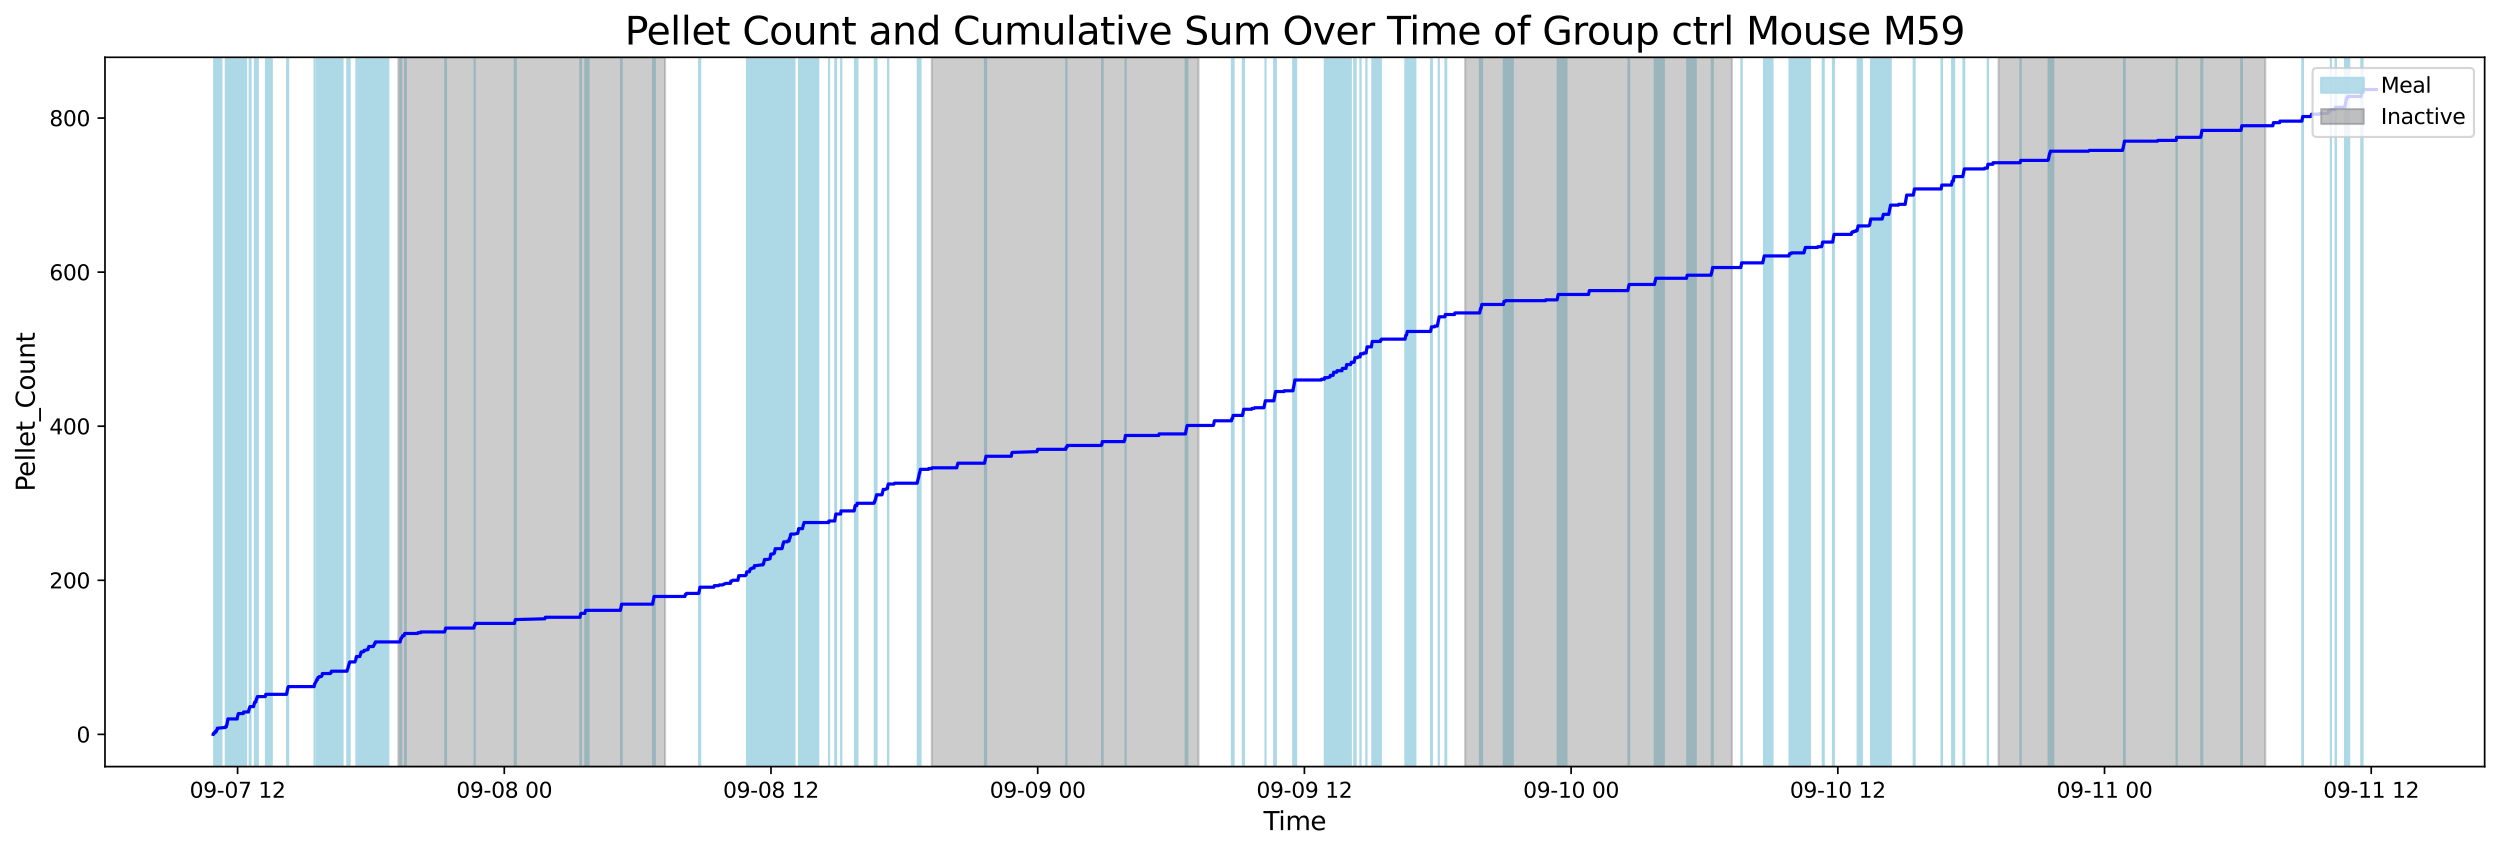 <?xml version="1.0" encoding="utf-8" standalone="no"?>
<!DOCTYPE svg PUBLIC "-//W3C//DTD SVG 1.1//EN"
  "http://www.w3.org/Graphics/SVG/1.1/DTD/svg11.dtd">
<svg xmlns:xlink="http://www.w3.org/1999/xlink" width="1172.435pt" height="399.009pt" viewBox="0 0 1172.435 399.009" xmlns="http://www.w3.org/2000/svg" version="1.1">
 <defs>
  <style type="text/css">*{stroke-linejoin: round; stroke-linecap: butt}</style>
 </defs>
 <g id="figure_1">
  <g id="patch_1">
   <path d="M 0 399.009 
L 1172.435 399.009 
L 1172.435 0 
L 0 0 
z
" style="fill: #ffffff"/>
  </g>
  <g id="axes_1">
   <g id="patch_2">
    <path d="M 49.235 359.517 
L 1165.235 359.517 
L 1165.235 26.877 
L 49.235 26.877 
z
" style="fill: #ffffff"/>
   </g>
   <g id="patch_3">
    <path d="M 103.826 359.517 
L 103.826 26.877 
L 100.456 26.877 
L 100.456 359.517 
z
" clip-path="url(#p69258da80d)" style="fill: #add8e6; stroke: #add8e6; stroke-linejoin: miter"/>
   </g>
   <g id="patch_4">
    <path d="M 102.296 359.517 
L 102.296 26.877 
L 101.177 26.877 
L 101.177 359.517 
z
" clip-path="url(#p69258da80d)" style="fill: #add8e6; stroke: #add8e6; stroke-linejoin: miter"/>
   </g>
   <g id="patch_5">
    <path d="M 101.765 359.517 
L 101.765 26.877 
L 101.764 26.877 
L 101.764 359.517 
z
" clip-path="url(#p69258da80d)" style="fill: #add8e6; stroke: #add8e6; stroke-linejoin: miter"/>
   </g>
   <g id="patch_6">
    <path d="M 101.957 359.517 
L 101.957 26.877 
L 102.08 26.877 
L 102.08 359.517 
z
" clip-path="url(#p69258da80d)" style="fill: #add8e6; stroke: #add8e6; stroke-linejoin: miter"/>
   </g>
   <g id="patch_7">
    <path d="M 115.419 359.517 
L 115.419 26.877 
L 105.891 26.877 
L 105.891 359.517 
z
" clip-path="url(#p69258da80d)" style="fill: #add8e6; stroke: #add8e6; stroke-linejoin: miter"/>
   </g>
   <g id="patch_8">
    <path d="M 106.576 359.517 
L 106.576 26.877 
L 107.048 26.877 
L 107.048 359.517 
z
" clip-path="url(#p69258da80d)" style="fill: #add8e6; stroke: #add8e6; stroke-linejoin: miter"/>
   </g>
   <g id="patch_9">
    <path d="M 117.104 359.517 
L 117.104 26.877 
L 117.499 26.877 
L 117.499 359.517 
z
" clip-path="url(#p69258da80d)" style="fill: #add8e6; stroke: #add8e6; stroke-linejoin: miter"/>
   </g>
   <g id="patch_10">
    <path d="M 119.553 359.517 
L 119.553 26.877 
L 119.589 26.877 
L 119.589 359.517 
z
" clip-path="url(#p69258da80d)" style="fill: #add8e6; stroke: #add8e6; stroke-linejoin: miter"/>
   </g>
   <g id="patch_11">
    <path d="M 120.637 359.517 
L 120.637 26.877 
L 120.673 26.877 
L 120.673 359.517 
z
" clip-path="url(#p69258da80d)" style="fill: #add8e6; stroke: #add8e6; stroke-linejoin: miter"/>
   </g>
   <g id="patch_12">
    <path d="M 120.853 359.517 
L 120.853 26.877 
L 120.671 26.877 
L 120.671 359.517 
z
" clip-path="url(#p69258da80d)" style="fill: #add8e6; stroke: #add8e6; stroke-linejoin: miter"/>
   </g>
   <g id="patch_13">
    <path d="M 127.457 359.517 
L 127.457 26.877 
L 124.735 26.877 
L 124.735 359.517 
z
" clip-path="url(#p69258da80d)" style="fill: #add8e6; stroke: #add8e6; stroke-linejoin: miter"/>
   </g>
   <g id="patch_14">
    <path d="M 134.661 359.517 
L 134.661 26.877 
L 134.725 26.877 
L 134.725 359.517 
z
" clip-path="url(#p69258da80d)" style="fill: #add8e6; stroke: #add8e6; stroke-linejoin: miter"/>
   </g>
   <g id="patch_15">
    <path d="M 134.957 359.517 
L 134.957 26.877 
L 135.125 26.877 
L 135.125 359.517 
z
" clip-path="url(#p69258da80d)" style="fill: #add8e6; stroke: #add8e6; stroke-linejoin: miter"/>
   </g>
   <g id="patch_16">
    <path d="M 147.534 359.517 
L 147.534 26.877 
L 147.542 26.877 
L 147.542 359.517 
z
" clip-path="url(#p69258da80d)" style="fill: #add8e6; stroke: #add8e6; stroke-linejoin: miter"/>
   </g>
   <g id="patch_17">
    <path d="M 153.489 359.517 
L 153.489 26.877 
L 148.496 26.877 
L 148.496 359.517 
z
" clip-path="url(#p69258da80d)" style="fill: #add8e6; stroke: #add8e6; stroke-linejoin: miter"/>
   </g>
   <g id="patch_18">
    <path d="M 155.657 359.517 
L 155.657 26.877 
L 148.657 26.877 
L 148.657 359.517 
z
" clip-path="url(#p69258da80d)" style="fill: #add8e6; stroke: #add8e6; stroke-linejoin: miter"/>
   </g>
   <g id="patch_19">
    <path d="M 160.652 359.517 
L 160.652 26.877 
L 151.157 26.877 
L 151.157 359.517 
z
" clip-path="url(#p69258da80d)" style="fill: #add8e6; stroke: #add8e6; stroke-linejoin: miter"/>
   </g>
   <g id="patch_20">
    <path d="M 155.784 359.517 
L 155.784 26.877 
L 155.935 26.877 
L 155.935 359.517 
z
" clip-path="url(#p69258da80d)" style="fill: #add8e6; stroke: #add8e6; stroke-linejoin: miter"/>
   </g>
   <g id="patch_21">
    <path d="M 162.878 359.517 
L 162.878 26.877 
L 162.967 26.877 
L 162.967 359.517 
z
" clip-path="url(#p69258da80d)" style="fill: #add8e6; stroke: #add8e6; stroke-linejoin: miter"/>
   </g>
   <g id="patch_22">
    <path d="M 163.465 359.517 
L 163.465 26.877 
L 163.535 26.877 
L 163.535 359.517 
z
" clip-path="url(#p69258da80d)" style="fill: #add8e6; stroke: #add8e6; stroke-linejoin: miter"/>
   </g>
   <g id="patch_23">
    <path d="M 163.975 359.517 
L 163.975 26.877 
L 163.961 26.877 
L 163.961 359.517 
z
" clip-path="url(#p69258da80d)" style="fill: #add8e6; stroke: #add8e6; stroke-linejoin: miter"/>
   </g>
   <g id="patch_24">
    <path d="M 176.466 359.517 
L 176.466 26.877 
L 167.155 26.877 
L 167.155 359.517 
z
" clip-path="url(#p69258da80d)" style="fill: #add8e6; stroke: #add8e6; stroke-linejoin: miter"/>
   </g>
   <g id="patch_25">
    <path d="M 178.736 359.517 
L 178.736 26.877 
L 169.381 26.877 
L 169.381 359.517 
z
" clip-path="url(#p69258da80d)" style="fill: #add8e6; stroke: #add8e6; stroke-linejoin: miter"/>
   </g>
   <g id="patch_26">
    <path d="M 180.369 359.517 
L 180.369 26.877 
L 171.022 26.877 
L 171.022 359.517 
z
" clip-path="url(#p69258da80d)" style="fill: #add8e6; stroke: #add8e6; stroke-linejoin: miter"/>
   </g>
   <g id="patch_27">
    <path d="M 182.106 359.517 
L 182.106 26.877 
L 172.924 26.877 
L 172.924 359.517 
z
" clip-path="url(#p69258da80d)" style="fill: #add8e6; stroke: #add8e6; stroke-linejoin: miter"/>
   </g>
   <g id="patch_28">
    <path d="M 175.501 359.517 
L 175.501 26.877 
L 175.478 26.877 
L 175.478 359.517 
z
" clip-path="url(#p69258da80d)" style="fill: #add8e6; stroke: #add8e6; stroke-linejoin: miter"/>
   </g>
   <g id="patch_29">
    <path d="M 176.719 359.517 
L 176.719 26.877 
L 176.178 26.877 
L 176.178 359.517 
z
" clip-path="url(#p69258da80d)" style="fill: #add8e6; stroke: #add8e6; stroke-linejoin: miter"/>
   </g>
   <g id="patch_30">
    <path d="M 187.846 359.517 
L 187.846 26.877 
L 188.15 26.877 
L 188.15 359.517 
z
" clip-path="url(#p69258da80d)" style="fill: #add8e6; stroke: #add8e6; stroke-linejoin: miter"/>
   </g>
   <g id="patch_31">
    <path d="M 190.33 359.517 
L 190.33 26.877 
L 189.938 26.877 
L 189.938 359.517 
z
" clip-path="url(#p69258da80d)" style="fill: #add8e6; stroke: #add8e6; stroke-linejoin: miter"/>
   </g>
   <g id="patch_32">
    <path d="M 208.822 359.517 
L 208.822 26.877 
L 209.162 26.877 
L 209.162 359.517 
z
" clip-path="url(#p69258da80d)" style="fill: #add8e6; stroke: #add8e6; stroke-linejoin: miter"/>
   </g>
   <g id="patch_33">
    <path d="M 222.606 359.517 
L 222.606 26.877 
L 222.6 26.877 
L 222.6 359.517 
z
" clip-path="url(#p69258da80d)" style="fill: #add8e6; stroke: #add8e6; stroke-linejoin: miter"/>
   </g>
   <g id="patch_34">
    <path d="M 241.421 359.517 
L 241.421 26.877 
L 241.624 26.877 
L 241.624 359.517 
z
" clip-path="url(#p69258da80d)" style="fill: #add8e6; stroke: #add8e6; stroke-linejoin: miter"/>
   </g>
   <g id="patch_35">
    <path d="M 241.854 359.517 
L 241.854 26.877 
L 241.727 26.877 
L 241.727 359.517 
z
" clip-path="url(#p69258da80d)" style="fill: #add8e6; stroke: #add8e6; stroke-linejoin: miter"/>
   </g>
   <g id="patch_36">
    <path d="M 272.188 359.517 
L 272.188 26.877 
L 272.443 26.877 
L 272.443 359.517 
z
" clip-path="url(#p69258da80d)" style="fill: #add8e6; stroke: #add8e6; stroke-linejoin: miter"/>
   </g>
   <g id="patch_37">
    <path d="M 276.014 359.517 
L 276.014 26.877 
L 274.513 26.877 
L 274.513 359.517 
z
" clip-path="url(#p69258da80d)" style="fill: #add8e6; stroke: #add8e6; stroke-linejoin: miter"/>
   </g>
   <g id="patch_38">
    <path d="M 291.223 359.517 
L 291.223 26.877 
L 291.566 26.877 
L 291.566 359.517 
z
" clip-path="url(#p69258da80d)" style="fill: #add8e6; stroke: #add8e6; stroke-linejoin: miter"/>
   </g>
   <g id="patch_39">
    <path d="M 306.233 359.517 
L 306.233 26.877 
L 306.269 26.877 
L 306.269 359.517 
z
" clip-path="url(#p69258da80d)" style="fill: #add8e6; stroke: #add8e6; stroke-linejoin: miter"/>
   </g>
   <g id="patch_40">
    <path d="M 306.471 359.517 
L 306.471 26.877 
L 306.422 26.877 
L 306.422 359.517 
z
" clip-path="url(#p69258da80d)" style="fill: #add8e6; stroke: #add8e6; stroke-linejoin: miter"/>
   </g>
   <g id="patch_41">
    <path d="M 306.98 359.517 
L 306.98 26.877 
L 306.73 26.877 
L 306.73 359.517 
z
" clip-path="url(#p69258da80d)" style="fill: #add8e6; stroke: #add8e6; stroke-linejoin: miter"/>
   </g>
   <g id="patch_42">
    <path d="M 307.044 359.517 
L 307.044 26.877 
L 306.884 26.877 
L 306.884 359.517 
z
" clip-path="url(#p69258da80d)" style="fill: #add8e6; stroke: #add8e6; stroke-linejoin: miter"/>
   </g>
   <g id="patch_43">
    <path d="M 327.874 359.517 
L 327.874 26.877 
L 328.384 26.877 
L 328.384 359.517 
z
" clip-path="url(#p69258da80d)" style="fill: #add8e6; stroke: #add8e6; stroke-linejoin: miter"/>
   </g>
   <g id="patch_44">
    <path d="M 359.665 359.517 
L 359.665 26.877 
L 350.347 26.877 
L 350.347 359.517 
z
" clip-path="url(#p69258da80d)" style="fill: #add8e6; stroke: #add8e6; stroke-linejoin: miter"/>
   </g>
   <g id="patch_45">
    <path d="M 361.315 359.517 
L 361.315 26.877 
L 351.78 26.877 
L 351.78 359.517 
z
" clip-path="url(#p69258da80d)" style="fill: #add8e6; stroke: #add8e6; stroke-linejoin: miter"/>
   </g>
   <g id="patch_46">
    <path d="M 362.589 359.517 
L 362.589 26.877 
L 353.841 26.877 
L 353.841 359.517 
z
" clip-path="url(#p69258da80d)" style="fill: #add8e6; stroke: #add8e6; stroke-linejoin: miter"/>
   </g>
   <g id="patch_47">
    <path d="M 354.027 359.517 
L 354.027 26.877 
L 353.922 26.877 
L 353.922 359.517 
z
" clip-path="url(#p69258da80d)" style="fill: #add8e6; stroke: #add8e6; stroke-linejoin: miter"/>
   </g>
   <g id="patch_48">
    <path d="M 367.76 359.517 
L 367.76 26.877 
L 358.259 26.877 
L 358.259 359.517 
z
" clip-path="url(#p69258da80d)" style="fill: #add8e6; stroke: #add8e6; stroke-linejoin: miter"/>
   </g>
   <g id="patch_49">
    <path d="M 372.581 359.517 
L 372.581 26.877 
L 363.312 26.877 
L 363.312 359.517 
z
" clip-path="url(#p69258da80d)" style="fill: #add8e6; stroke: #add8e6; stroke-linejoin: miter"/>
   </g>
   <g id="patch_50">
    <path d="M 368.916 359.517 
L 368.916 26.877 
L 367.257 26.877 
L 367.257 359.517 
z
" clip-path="url(#p69258da80d)" style="fill: #add8e6; stroke: #add8e6; stroke-linejoin: miter"/>
   </g>
   <g id="patch_51">
    <path d="M 367.548 359.517 
L 367.548 26.877 
L 367.513 26.877 
L 367.513 359.517 
z
" clip-path="url(#p69258da80d)" style="fill: #add8e6; stroke: #add8e6; stroke-linejoin: miter"/>
   </g>
   <g id="patch_52">
    <path d="M 383.742 359.517 
L 383.742 26.877 
L 374.682 26.877 
L 374.682 359.517 
z
" clip-path="url(#p69258da80d)" style="fill: #add8e6; stroke: #add8e6; stroke-linejoin: miter"/>
   </g>
   <g id="patch_53">
    <path d="M 379.242 359.517 
L 379.242 26.877 
L 376.637 26.877 
L 376.637 359.517 
z
" clip-path="url(#p69258da80d)" style="fill: #add8e6; stroke: #add8e6; stroke-linejoin: miter"/>
   </g>
   <g id="patch_54">
    <path d="M 377.015 359.517 
L 377.015 26.877 
L 377.188 26.877 
L 377.188 359.517 
z
" clip-path="url(#p69258da80d)" style="fill: #add8e6; stroke: #add8e6; stroke-linejoin: miter"/>
   </g>
   <g id="patch_55">
    <path d="M 388.819 359.517 
L 388.819 26.877 
L 388.824 26.877 
L 388.824 359.517 
z
" clip-path="url(#p69258da80d)" style="fill: #add8e6; stroke: #add8e6; stroke-linejoin: miter"/>
   </g>
   <g id="patch_56">
    <path d="M 391.737 359.517 
L 391.737 26.877 
L 392.099 26.877 
L 392.099 359.517 
z
" clip-path="url(#p69258da80d)" style="fill: #add8e6; stroke: #add8e6; stroke-linejoin: miter"/>
   </g>
   <g id="patch_57">
    <path d="M 394.56 359.517 
L 394.56 26.877 
L 394.496 26.877 
L 394.496 359.517 
z
" clip-path="url(#p69258da80d)" style="fill: #add8e6; stroke: #add8e6; stroke-linejoin: miter"/>
   </g>
   <g id="patch_58">
    <path d="M 401 359.517 
L 401 26.877 
L 401.18 26.877 
L 401.18 359.517 
z
" clip-path="url(#p69258da80d)" style="fill: #add8e6; stroke: #add8e6; stroke-linejoin: miter"/>
   </g>
   <g id="patch_59">
    <path d="M 401.953 359.517 
L 401.953 26.877 
L 402.093 26.877 
L 402.093 359.517 
z
" clip-path="url(#p69258da80d)" style="fill: #add8e6; stroke: #add8e6; stroke-linejoin: miter"/>
   </g>
   <g id="patch_60">
    <path d="M 410.278 359.517 
L 410.278 26.877 
L 410.545 26.877 
L 410.545 359.517 
z
" clip-path="url(#p69258da80d)" style="fill: #add8e6; stroke: #add8e6; stroke-linejoin: miter"/>
   </g>
   <g id="patch_61">
    <path d="M 410.751 359.517 
L 410.751 26.877 
L 411.054 26.877 
L 411.054 359.517 
z
" clip-path="url(#p69258da80d)" style="fill: #add8e6; stroke: #add8e6; stroke-linejoin: miter"/>
   </g>
   <g id="patch_62">
    <path d="M 416.453 359.517 
L 416.453 26.877 
L 416.575 26.877 
L 416.575 359.517 
z
" clip-path="url(#p69258da80d)" style="fill: #add8e6; stroke: #add8e6; stroke-linejoin: miter"/>
   </g>
   <g id="patch_63">
    <path d="M 430.41 359.517 
L 430.41 26.877 
L 430.5 26.877 
L 430.5 359.517 
z
" clip-path="url(#p69258da80d)" style="fill: #add8e6; stroke: #add8e6; stroke-linejoin: miter"/>
   </g>
   <g id="patch_64">
    <path d="M 430.941 359.517 
L 430.941 26.877 
L 431.701 26.877 
L 431.701 359.517 
z
" clip-path="url(#p69258da80d)" style="fill: #add8e6; stroke: #add8e6; stroke-linejoin: miter"/>
   </g>
   <g id="patch_65">
    <path d="M 461.909 359.517 
L 461.909 26.877 
L 462.449 26.877 
L 462.449 359.517 
z
" clip-path="url(#p69258da80d)" style="fill: #add8e6; stroke: #add8e6; stroke-linejoin: miter"/>
   </g>
   <g id="patch_66">
    <path d="M 500.076 359.517 
L 500.076 26.877 
L 500.13 26.877 
L 500.13 359.517 
z
" clip-path="url(#p69258da80d)" style="fill: #add8e6; stroke: #add8e6; stroke-linejoin: miter"/>
   </g>
   <g id="patch_67">
    <path d="M 516.842 359.517 
L 516.842 26.877 
L 517.08 26.877 
L 517.08 359.517 
z
" clip-path="url(#p69258da80d)" style="fill: #add8e6; stroke: #add8e6; stroke-linejoin: miter"/>
   </g>
   <g id="patch_68">
    <path d="M 527.884 359.517 
L 527.884 26.877 
L 527.89 26.877 
L 527.89 359.517 
z
" clip-path="url(#p69258da80d)" style="fill: #add8e6; stroke: #add8e6; stroke-linejoin: miter"/>
   </g>
   <g id="patch_69">
    <path d="M 556.057 359.517 
L 556.057 26.877 
L 556.814 26.877 
L 556.814 359.517 
z
" clip-path="url(#p69258da80d)" style="fill: #add8e6; stroke: #add8e6; stroke-linejoin: miter"/>
   </g>
   <g id="patch_70">
    <path d="M 577.738 359.517 
L 577.738 26.877 
L 577.742 26.877 
L 577.742 359.517 
z
" clip-path="url(#p69258da80d)" style="fill: #add8e6; stroke: #add8e6; stroke-linejoin: miter"/>
   </g>
   <g id="patch_71">
    <path d="M 578.525 359.517 
L 578.525 26.877 
L 578.278 26.877 
L 578.278 359.517 
z
" clip-path="url(#p69258da80d)" style="fill: #add8e6; stroke: #add8e6; stroke-linejoin: miter"/>
   </g>
   <g id="patch_72">
    <path d="M 582.875 359.517 
L 582.875 26.877 
L 583.352 26.877 
L 583.352 359.517 
z
" clip-path="url(#p69258da80d)" style="fill: #add8e6; stroke: #add8e6; stroke-linejoin: miter"/>
   </g>
   <g id="patch_73">
    <path d="M 593.492 359.517 
L 593.492 26.877 
L 593.492 26.877 
L 593.492 359.517 
z
" clip-path="url(#p69258da80d)" style="fill: #add8e6; stroke: #add8e6; stroke-linejoin: miter"/>
   </g>
   <g id="patch_74">
    <path d="M 597.567 359.517 
L 597.567 26.877 
L 597.627 26.877 
L 597.627 359.517 
z
" clip-path="url(#p69258da80d)" style="fill: #add8e6; stroke: #add8e6; stroke-linejoin: miter"/>
   </g>
   <g id="patch_75">
    <path d="M 597.942 359.517 
L 597.942 26.877 
L 598.343 26.877 
L 598.343 359.517 
z
" clip-path="url(#p69258da80d)" style="fill: #add8e6; stroke: #add8e6; stroke-linejoin: miter"/>
   </g>
   <g id="patch_76">
    <path d="M 606.483 359.517 
L 606.483 26.877 
L 607.218 26.877 
L 607.218 359.517 
z
" clip-path="url(#p69258da80d)" style="fill: #add8e6; stroke: #add8e6; stroke-linejoin: miter"/>
   </g>
   <g id="patch_77">
    <path d="M 607.839 359.517 
L 607.839 26.877 
L 607.302 26.877 
L 607.302 359.517 
z
" clip-path="url(#p69258da80d)" style="fill: #add8e6; stroke: #add8e6; stroke-linejoin: miter"/>
   </g>
   <g id="patch_78">
    <path d="M 629.482 359.517 
L 629.482 26.877 
L 621.285 26.877 
L 621.285 359.517 
z
" clip-path="url(#p69258da80d)" style="fill: #add8e6; stroke: #add8e6; stroke-linejoin: miter"/>
   </g>
   <g id="patch_79">
    <path d="M 633.501 359.517 
L 633.501 26.877 
L 623.955 26.877 
L 623.955 359.517 
z
" clip-path="url(#p69258da80d)" style="fill: #add8e6; stroke: #add8e6; stroke-linejoin: miter"/>
   </g>
   <g id="patch_80">
    <path d="M 625.367 359.517 
L 625.367 26.877 
L 625.509 26.877 
L 625.509 359.517 
z
" clip-path="url(#p69258da80d)" style="fill: #add8e6; stroke: #add8e6; stroke-linejoin: miter"/>
   </g>
   <g id="patch_81">
    <path d="M 631.671 359.517 
L 631.671 26.877 
L 631.614 26.877 
L 631.614 359.517 
z
" clip-path="url(#p69258da80d)" style="fill: #add8e6; stroke: #add8e6; stroke-linejoin: miter"/>
   </g>
   <g id="patch_82">
    <path d="M 635.155 359.517 
L 635.155 26.877 
L 635.217 26.877 
L 635.217 359.517 
z
" clip-path="url(#p69258da80d)" style="fill: #add8e6; stroke: #add8e6; stroke-linejoin: miter"/>
   </g>
   <g id="patch_83">
    <path d="M 635.757 359.517 
L 635.757 26.877 
L 635.349 26.877 
L 635.349 359.517 
z
" clip-path="url(#p69258da80d)" style="fill: #add8e6; stroke: #add8e6; stroke-linejoin: miter"/>
   </g>
   <g id="patch_84">
    <path d="M 637.996 359.517 
L 637.996 26.877 
L 638.079 26.877 
L 638.079 359.517 
z
" clip-path="url(#p69258da80d)" style="fill: #add8e6; stroke: #add8e6; stroke-linejoin: miter"/>
   </g>
   <g id="patch_85">
    <path d="M 640.82 359.517 
L 640.82 26.877 
L 640.792 26.877 
L 640.792 359.517 
z
" clip-path="url(#p69258da80d)" style="fill: #add8e6; stroke: #add8e6; stroke-linejoin: miter"/>
   </g>
   <g id="patch_86">
    <path d="M 647.16 359.517 
L 647.16 26.877 
L 643.589 26.877 
L 643.589 359.517 
z
" clip-path="url(#p69258da80d)" style="fill: #add8e6; stroke: #add8e6; stroke-linejoin: miter"/>
   </g>
   <g id="patch_87">
    <path d="M 647.577 359.517 
L 647.577 26.877 
L 647.55 26.877 
L 647.55 359.517 
z
" clip-path="url(#p69258da80d)" style="fill: #add8e6; stroke: #add8e6; stroke-linejoin: miter"/>
   </g>
   <g id="patch_88">
    <path d="M 659.081 359.517 
L 659.081 26.877 
L 659.403 26.877 
L 659.403 359.517 
z
" clip-path="url(#p69258da80d)" style="fill: #add8e6; stroke: #add8e6; stroke-linejoin: miter"/>
   </g>
   <g id="patch_89">
    <path d="M 663.752 359.517 
L 663.752 26.877 
L 659.998 26.877 
L 659.998 359.517 
z
" clip-path="url(#p69258da80d)" style="fill: #add8e6; stroke: #add8e6; stroke-linejoin: miter"/>
   </g>
   <g id="patch_90">
    <path d="M 671.299 359.517 
L 671.299 26.877 
L 671.167 26.877 
L 671.167 359.517 
z
" clip-path="url(#p69258da80d)" style="fill: #add8e6; stroke: #add8e6; stroke-linejoin: miter"/>
   </g>
   <g id="patch_91">
    <path d="M 671.408 359.517 
L 671.408 26.877 
L 671.459 26.877 
L 671.459 359.517 
z
" clip-path="url(#p69258da80d)" style="fill: #add8e6; stroke: #add8e6; stroke-linejoin: miter"/>
   </g>
   <g id="patch_92">
    <path d="M 674.727 359.517 
L 674.727 26.877 
L 674.759 26.877 
L 674.759 359.517 
z
" clip-path="url(#p69258da80d)" style="fill: #add8e6; stroke: #add8e6; stroke-linejoin: miter"/>
   </g>
   <g id="patch_93">
    <path d="M 678.242 359.517 
L 678.242 26.877 
L 677.889 26.877 
L 677.889 359.517 
z
" clip-path="url(#p69258da80d)" style="fill: #add8e6; stroke: #add8e6; stroke-linejoin: miter"/>
   </g>
   <g id="patch_94">
    <path d="M 694.028 359.517 
L 694.028 26.877 
L 694.207 26.877 
L 694.207 359.517 
z
" clip-path="url(#p69258da80d)" style="fill: #add8e6; stroke: #add8e6; stroke-linejoin: miter"/>
   </g>
   <g id="patch_95">
    <path d="M 694.692 359.517 
L 694.692 26.877 
L 694.351 26.877 
L 694.351 359.517 
z
" clip-path="url(#p69258da80d)" style="fill: #add8e6; stroke: #add8e6; stroke-linejoin: miter"/>
   </g>
   <g id="patch_96">
    <path d="M 694.722 359.517 
L 694.722 26.877 
L 694.767 26.877 
L 694.767 359.517 
z
" clip-path="url(#p69258da80d)" style="fill: #add8e6; stroke: #add8e6; stroke-linejoin: miter"/>
   </g>
   <g id="patch_97">
    <path d="M 694.945 359.517 
L 694.945 26.877 
L 695.044 26.877 
L 695.044 359.517 
z
" clip-path="url(#p69258da80d)" style="fill: #add8e6; stroke: #add8e6; stroke-linejoin: miter"/>
   </g>
   <g id="patch_98">
    <path d="M 705.219 359.517 
L 705.219 26.877 
L 705.246 26.877 
L 705.246 359.517 
z
" clip-path="url(#p69258da80d)" style="fill: #add8e6; stroke: #add8e6; stroke-linejoin: miter"/>
   </g>
   <g id="patch_99">
    <path d="M 709.449 359.517 
L 709.449 26.877 
L 705.431 26.877 
L 705.431 359.517 
z
" clip-path="url(#p69258da80d)" style="fill: #add8e6; stroke: #add8e6; stroke-linejoin: miter"/>
   </g>
   <g id="patch_100">
    <path d="M 734.614 359.517 
L 734.614 26.877 
L 730.553 26.877 
L 730.553 359.517 
z
" clip-path="url(#p69258da80d)" style="fill: #add8e6; stroke: #add8e6; stroke-linejoin: miter"/>
   </g>
   <g id="patch_101">
    <path d="M 730.79 359.517 
L 730.79 26.877 
L 730.867 26.877 
L 730.867 359.517 
z
" clip-path="url(#p69258da80d)" style="fill: #add8e6; stroke: #add8e6; stroke-linejoin: miter"/>
   </g>
   <g id="patch_102">
    <path d="M 763.696 359.517 
L 763.696 26.877 
L 764.039 26.877 
L 764.039 359.517 
z
" clip-path="url(#p69258da80d)" style="fill: #add8e6; stroke: #add8e6; stroke-linejoin: miter"/>
   </g>
   <g id="patch_103">
    <path d="M 776.016 359.517 
L 776.016 26.877 
L 776.073 26.877 
L 776.073 359.517 
z
" clip-path="url(#p69258da80d)" style="fill: #add8e6; stroke: #add8e6; stroke-linejoin: miter"/>
   </g>
   <g id="patch_104">
    <path d="M 779.152 359.517 
L 779.152 26.877 
L 776.311 26.877 
L 776.311 359.517 
z
" clip-path="url(#p69258da80d)" style="fill: #add8e6; stroke: #add8e6; stroke-linejoin: miter"/>
   </g>
   <g id="patch_105">
    <path d="M 780.282 359.517 
L 780.282 26.877 
L 776.591 26.877 
L 776.591 359.517 
z
" clip-path="url(#p69258da80d)" style="fill: #add8e6; stroke: #add8e6; stroke-linejoin: miter"/>
   </g>
   <g id="patch_106">
    <path d="M 795.264 359.517 
L 795.264 26.877 
L 791.285 26.877 
L 791.285 359.517 
z
" clip-path="url(#p69258da80d)" style="fill: #add8e6; stroke: #add8e6; stroke-linejoin: miter"/>
   </g>
   <g id="patch_107">
    <path d="M 802.749 359.517 
L 802.749 26.877 
L 803.248 26.877 
L 803.248 359.517 
z
" clip-path="url(#p69258da80d)" style="fill: #add8e6; stroke: #add8e6; stroke-linejoin: miter"/>
   </g>
   <g id="patch_108">
    <path d="M 816.627 359.517 
L 816.627 26.877 
L 816.82 26.877 
L 816.82 359.517 
z
" clip-path="url(#p69258da80d)" style="fill: #add8e6; stroke: #add8e6; stroke-linejoin: miter"/>
   </g>
   <g id="patch_109">
    <path d="M 827.449 359.517 
L 827.449 26.877 
L 827.279 26.877 
L 827.279 359.517 
z
" clip-path="url(#p69258da80d)" style="fill: #add8e6; stroke: #add8e6; stroke-linejoin: miter"/>
   </g>
   <g id="patch_110">
    <path d="M 831.255 359.517 
L 831.255 26.877 
L 827.472 26.877 
L 827.472 359.517 
z
" clip-path="url(#p69258da80d)" style="fill: #add8e6; stroke: #add8e6; stroke-linejoin: miter"/>
   </g>
   <g id="patch_111">
    <path d="M 848.843 359.517 
L 848.843 26.877 
L 839.239 26.877 
L 839.239 359.517 
z
" clip-path="url(#p69258da80d)" style="fill: #add8e6; stroke: #add8e6; stroke-linejoin: miter"/>
   </g>
   <g id="patch_112">
    <path d="M 855.3 359.517 
L 855.3 26.877 
L 854.818 26.877 
L 854.818 359.517 
z
" clip-path="url(#p69258da80d)" style="fill: #add8e6; stroke: #add8e6; stroke-linejoin: miter"/>
   </g>
   <g id="patch_113">
    <path d="M 859.607 359.517 
L 859.607 26.877 
L 860.056 26.877 
L 860.056 359.517 
z
" clip-path="url(#p69258da80d)" style="fill: #add8e6; stroke: #add8e6; stroke-linejoin: miter"/>
   </g>
   <g id="patch_114">
    <path d="M 871.205 359.517 
L 871.205 26.877 
L 871.206 26.877 
L 871.206 359.517 
z
" clip-path="url(#p69258da80d)" style="fill: #add8e6; stroke: #add8e6; stroke-linejoin: miter"/>
   </g>
   <g id="patch_115">
    <path d="M 873.163 359.517 
L 873.163 26.877 
L 871.501 26.877 
L 871.501 359.517 
z
" clip-path="url(#p69258da80d)" style="fill: #add8e6; stroke: #add8e6; stroke-linejoin: miter"/>
   </g>
   <g id="patch_116">
    <path d="M 886.488 359.517 
L 886.488 26.877 
L 877.462 26.877 
L 877.462 359.517 
z
" clip-path="url(#p69258da80d)" style="fill: #add8e6; stroke: #add8e6; stroke-linejoin: miter"/>
   </g>
   <g id="patch_117">
    <path d="M 885.867 359.517 
L 885.867 26.877 
L 886.661 26.877 
L 886.661 359.517 
z
" clip-path="url(#p69258da80d)" style="fill: #add8e6; stroke: #add8e6; stroke-linejoin: miter"/>
   </g>
   <g id="patch_118">
    <path d="M 897.477 359.517 
L 897.477 26.877 
L 897.895 26.877 
L 897.895 359.517 
z
" clip-path="url(#p69258da80d)" style="fill: #add8e6; stroke: #add8e6; stroke-linejoin: miter"/>
   </g>
   <g id="patch_119">
    <path d="M 910.533 359.517 
L 910.533 26.877 
L 910.735 26.877 
L 910.735 359.517 
z
" clip-path="url(#p69258da80d)" style="fill: #add8e6; stroke: #add8e6; stroke-linejoin: miter"/>
   </g>
   <g id="patch_120">
    <path d="M 915.511 359.517 
L 915.511 26.877 
L 915.562 26.877 
L 915.562 359.517 
z
" clip-path="url(#p69258da80d)" style="fill: #add8e6; stroke: #add8e6; stroke-linejoin: miter"/>
   </g>
   <g id="patch_121">
    <path d="M 916.201 359.517 
L 916.201 26.877 
L 916.432 26.877 
L 916.432 359.517 
z
" clip-path="url(#p69258da80d)" style="fill: #add8e6; stroke: #add8e6; stroke-linejoin: miter"/>
   </g>
   <g id="patch_122">
    <path d="M 920.812 359.517 
L 920.812 26.877 
L 921.182 26.877 
L 921.182 359.517 
z
" clip-path="url(#p69258da80d)" style="fill: #add8e6; stroke: #add8e6; stroke-linejoin: miter"/>
   </g>
   <g id="patch_123">
    <path d="M 932.201 359.517 
L 932.201 26.877 
L 932.314 26.877 
L 932.314 359.517 
z
" clip-path="url(#p69258da80d)" style="fill: #add8e6; stroke: #add8e6; stroke-linejoin: miter"/>
   </g>
   <g id="patch_124">
    <path d="M 947.526 359.517 
L 947.526 26.877 
L 947.656 26.877 
L 947.656 359.517 
z
" clip-path="url(#p69258da80d)" style="fill: #add8e6; stroke: #add8e6; stroke-linejoin: miter"/>
   </g>
   <g id="patch_125">
    <path d="M 960.769 359.517 
L 960.769 26.877 
L 961.009 26.877 
L 961.009 359.517 
z
" clip-path="url(#p69258da80d)" style="fill: #add8e6; stroke: #add8e6; stroke-linejoin: miter"/>
   </g>
   <g id="patch_126">
    <path d="M 961.206 359.517 
L 961.206 26.877 
L 961.208 26.877 
L 961.208 359.517 
z
" clip-path="url(#p69258da80d)" style="fill: #add8e6; stroke: #add8e6; stroke-linejoin: miter"/>
   </g>
   <g id="patch_127">
    <path d="M 962.925 359.517 
L 962.925 26.877 
L 961.693 26.877 
L 961.693 359.517 
z
" clip-path="url(#p69258da80d)" style="fill: #add8e6; stroke: #add8e6; stroke-linejoin: miter"/>
   </g>
   <g id="patch_128">
    <path d="M 996.098 359.517 
L 996.098 26.877 
L 996.432 26.877 
L 996.432 359.517 
z
" clip-path="url(#p69258da80d)" style="fill: #add8e6; stroke: #add8e6; stroke-linejoin: miter"/>
   </g>
   <g id="patch_129">
    <path d="M 1020.767 359.517 
L 1020.767 26.877 
L 1020.839 26.877 
L 1020.839 359.517 
z
" clip-path="url(#p69258da80d)" style="fill: #add8e6; stroke: #add8e6; stroke-linejoin: miter"/>
   </g>
   <g id="patch_130">
    <path d="M 1032.764 359.517 
L 1032.764 26.877 
L 1032.411 26.877 
L 1032.411 359.517 
z
" clip-path="url(#p69258da80d)" style="fill: #add8e6; stroke: #add8e6; stroke-linejoin: miter"/>
   </g>
   <g id="patch_131">
    <path d="M 1032.666 359.517 
L 1032.666 26.877 
L 1032.619 26.877 
L 1032.619 359.517 
z
" clip-path="url(#p69258da80d)" style="fill: #add8e6; stroke: #add8e6; stroke-linejoin: miter"/>
   </g>
   <g id="patch_132">
    <path d="M 1051.057 359.517 
L 1051.057 26.877 
L 1051.4 26.877 
L 1051.4 359.517 
z
" clip-path="url(#p69258da80d)" style="fill: #add8e6; stroke: #add8e6; stroke-linejoin: miter"/>
   </g>
   <g id="patch_133">
    <path d="M 1079.727 359.517 
L 1079.727 26.877 
L 1080.023 26.877 
L 1080.023 359.517 
z
" clip-path="url(#p69258da80d)" style="fill: #add8e6; stroke: #add8e6; stroke-linejoin: miter"/>
   </g>
   <g id="patch_134">
    <path d="M 1093.106 359.517 
L 1093.106 26.877 
L 1093.13 26.877 
L 1093.13 359.517 
z
" clip-path="url(#p69258da80d)" style="fill: #add8e6; stroke: #add8e6; stroke-linejoin: miter"/>
   </g>
   <g id="patch_135">
    <path d="M 1095.48 359.517 
L 1095.48 26.877 
L 1095.34 26.877 
L 1095.34 359.517 
z
" clip-path="url(#p69258da80d)" style="fill: #add8e6; stroke: #add8e6; stroke-linejoin: miter"/>
   </g>
   <g id="patch_136">
    <path d="M 1099.772 359.517 
L 1099.772 26.877 
L 1100.469 26.877 
L 1100.469 359.517 
z
" clip-path="url(#p69258da80d)" style="fill: #add8e6; stroke: #add8e6; stroke-linejoin: miter"/>
   </g>
   <g id="patch_137">
    <path d="M 1101.717 359.517 
L 1101.717 26.877 
L 1101.068 26.877 
L 1101.068 359.517 
z
" clip-path="url(#p69258da80d)" style="fill: #add8e6; stroke: #add8e6; stroke-linejoin: miter"/>
   </g>
   <g id="patch_138">
    <path d="M 1107.395 359.517 
L 1107.395 26.877 
L 1107.967 26.877 
L 1107.967 359.517 
z
" clip-path="url(#p69258da80d)" style="fill: #add8e6; stroke: #add8e6; stroke-linejoin: miter"/>
   </g>
   <g id="patch_139">
    <path d="M 186.822 359.517 
L 186.822 26.877 
L 311.9 26.877 
L 311.9 359.517 
z
" clip-path="url(#p69258da80d)" style="fill: #808080; opacity: 0.4; stroke: #808080; stroke-linejoin: miter"/>
   </g>
   <g id="patch_140">
    <path d="M 436.977 359.517 
L 436.977 26.877 
L 562.055 26.877 
L 562.055 359.517 
z
" clip-path="url(#p69258da80d)" style="fill: #808080; opacity: 0.4; stroke: #808080; stroke-linejoin: miter"/>
   </g>
   <g id="patch_141">
    <path d="M 687.133 359.517 
L 687.133 26.877 
L 812.21 26.877 
L 812.21 359.517 
z
" clip-path="url(#p69258da80d)" style="fill: #808080; opacity: 0.4; stroke: #808080; stroke-linejoin: miter"/>
   </g>
   <g id="patch_142">
    <path d="M 937.288 359.517 
L 937.288 26.877 
L 1062.366 26.877 
L 1062.366 359.517 
z
" clip-path="url(#p69258da80d)" style="fill: #808080; opacity: 0.4; stroke: #808080; stroke-linejoin: miter"/>
   </g>
   <g id="matplotlib.axis_1">
    <g id="xtick_1">
     <g id="line2d_1">
      <defs>
       <path id="mbb93ff22de" d="M 0 0 
L 0 3.5 
" style="stroke: #000000; stroke-width: 0.8"/>
      </defs>
      <g>
       <use xlink:href="#mbb93ff22de" x="111.419" y="359.517" style="stroke: #000000; stroke-width: 0.8"/>
      </g>
     </g>
     <g id="text_1">
      <!-- 09-07 12 -->
      <g transform="translate(88.939 374.116) scale(0.1 -0.1)">
       <defs>
        <path id="DejaVuSans-30" d="M 2034 4250 
Q 1547 4250 1301 3770 
Q 1056 3291 1056 2328 
Q 1056 1369 1301 889 
Q 1547 409 2034 409 
Q 2525 409 2770 889 
Q 3016 1369 3016 2328 
Q 3016 3291 2770 3770 
Q 2525 4250 2034 4250 
z
M 2034 4750 
Q 2819 4750 3233 4129 
Q 3647 3509 3647 2328 
Q 3647 1150 3233 529 
Q 2819 -91 2034 -91 
Q 1250 -91 836 529 
Q 422 1150 422 2328 
Q 422 3509 836 4129 
Q 1250 4750 2034 4750 
z
" transform="scale(0.016)"/>
        <path id="DejaVuSans-39" d="M 703 97 
L 703 672 
Q 941 559 1184 500 
Q 1428 441 1663 441 
Q 2288 441 2617 861 
Q 2947 1281 2994 2138 
Q 2813 1869 2534 1725 
Q 2256 1581 1919 1581 
Q 1219 1581 811 2004 
Q 403 2428 403 3163 
Q 403 3881 828 4315 
Q 1253 4750 1959 4750 
Q 2769 4750 3195 4129 
Q 3622 3509 3622 2328 
Q 3622 1225 3098 567 
Q 2575 -91 1691 -91 
Q 1453 -91 1209 -44 
Q 966 3 703 97 
z
M 1959 2075 
Q 2384 2075 2632 2365 
Q 2881 2656 2881 3163 
Q 2881 3666 2632 3958 
Q 2384 4250 1959 4250 
Q 1534 4250 1286 3958 
Q 1038 3666 1038 3163 
Q 1038 2656 1286 2365 
Q 1534 2075 1959 2075 
z
" transform="scale(0.016)"/>
        <path id="DejaVuSans-2d" d="M 313 2009 
L 1997 2009 
L 1997 1497 
L 313 1497 
L 313 2009 
z
" transform="scale(0.016)"/>
        <path id="DejaVuSans-37" d="M 525 4666 
L 3525 4666 
L 3525 4397 
L 1831 0 
L 1172 0 
L 2766 4134 
L 525 4134 
L 525 4666 
z
" transform="scale(0.016)"/>
        <path id="DejaVuSans-20" transform="scale(0.016)"/>
        <path id="DejaVuSans-31" d="M 794 531 
L 1825 531 
L 1825 4091 
L 703 3866 
L 703 4441 
L 1819 4666 
L 2450 4666 
L 2450 531 
L 3481 531 
L 3481 0 
L 794 0 
L 794 531 
z
" transform="scale(0.016)"/>
        <path id="DejaVuSans-32" d="M 1228 531 
L 3431 531 
L 3431 0 
L 469 0 
L 469 531 
Q 828 903 1448 1529 
Q 2069 2156 2228 2338 
Q 2531 2678 2651 2914 
Q 2772 3150 2772 3378 
Q 2772 3750 2511 3984 
Q 2250 4219 1831 4219 
Q 1534 4219 1204 4116 
Q 875 4013 500 3803 
L 500 4441 
Q 881 4594 1212 4672 
Q 1544 4750 1819 4750 
Q 2544 4750 2975 4387 
Q 3406 4025 3406 3419 
Q 3406 3131 3298 2873 
Q 3191 2616 2906 2266 
Q 2828 2175 2409 1742 
Q 1991 1309 1228 531 
z
" transform="scale(0.016)"/>
       </defs>
       <use xlink:href="#DejaVuSans-30"/>
       <use xlink:href="#DejaVuSans-39" x="63.623"/>
       <use xlink:href="#DejaVuSans-2d" x="127.246"/>
       <use xlink:href="#DejaVuSans-30" x="163.33"/>
       <use xlink:href="#DejaVuSans-37" x="226.953"/>
       <use xlink:href="#DejaVuSans-20" x="290.576"/>
       <use xlink:href="#DejaVuSans-31" x="322.363"/>
       <use xlink:href="#DejaVuSans-32" x="385.986"/>
      </g>
     </g>
    </g>
    <g id="xtick_2">
     <g id="line2d_2">
      <g>
       <use xlink:href="#mbb93ff22de" x="236.497" y="359.517" style="stroke: #000000; stroke-width: 0.8"/>
      </g>
     </g>
     <g id="text_2">
      <!-- 09-08 00 -->
      <g transform="translate(214.016 374.116) scale(0.1 -0.1)">
       <defs>
        <path id="DejaVuSans-38" d="M 2034 2216 
Q 1584 2216 1326 1975 
Q 1069 1734 1069 1313 
Q 1069 891 1326 650 
Q 1584 409 2034 409 
Q 2484 409 2743 651 
Q 3003 894 3003 1313 
Q 3003 1734 2745 1975 
Q 2488 2216 2034 2216 
z
M 1403 2484 
Q 997 2584 770 2862 
Q 544 3141 544 3541 
Q 544 4100 942 4425 
Q 1341 4750 2034 4750 
Q 2731 4750 3128 4425 
Q 3525 4100 3525 3541 
Q 3525 3141 3298 2862 
Q 3072 2584 2669 2484 
Q 3125 2378 3379 2068 
Q 3634 1759 3634 1313 
Q 3634 634 3220 271 
Q 2806 -91 2034 -91 
Q 1263 -91 848 271 
Q 434 634 434 1313 
Q 434 1759 690 2068 
Q 947 2378 1403 2484 
z
M 1172 3481 
Q 1172 3119 1398 2916 
Q 1625 2713 2034 2713 
Q 2441 2713 2670 2916 
Q 2900 3119 2900 3481 
Q 2900 3844 2670 4047 
Q 2441 4250 2034 4250 
Q 1625 4250 1398 4047 
Q 1172 3844 1172 3481 
z
" transform="scale(0.016)"/>
       </defs>
       <use xlink:href="#DejaVuSans-30"/>
       <use xlink:href="#DejaVuSans-39" x="63.623"/>
       <use xlink:href="#DejaVuSans-2d" x="127.246"/>
       <use xlink:href="#DejaVuSans-30" x="163.33"/>
       <use xlink:href="#DejaVuSans-38" x="226.953"/>
       <use xlink:href="#DejaVuSans-20" x="290.576"/>
       <use xlink:href="#DejaVuSans-30" x="322.363"/>
       <use xlink:href="#DejaVuSans-30" x="385.986"/>
      </g>
     </g>
    </g>
    <g id="xtick_3">
     <g id="line2d_3">
      <g>
       <use xlink:href="#mbb93ff22de" x="361.575" y="359.517" style="stroke: #000000; stroke-width: 0.8"/>
      </g>
     </g>
     <g id="text_3">
      <!-- 09-08 12 -->
      <g transform="translate(339.094 374.116) scale(0.1 -0.1)">
       <use xlink:href="#DejaVuSans-30"/>
       <use xlink:href="#DejaVuSans-39" x="63.623"/>
       <use xlink:href="#DejaVuSans-2d" x="127.246"/>
       <use xlink:href="#DejaVuSans-30" x="163.33"/>
       <use xlink:href="#DejaVuSans-38" x="226.953"/>
       <use xlink:href="#DejaVuSans-20" x="290.576"/>
       <use xlink:href="#DejaVuSans-31" x="322.363"/>
       <use xlink:href="#DejaVuSans-32" x="385.986"/>
      </g>
     </g>
    </g>
    <g id="xtick_4">
     <g id="line2d_4">
      <g>
       <use xlink:href="#mbb93ff22de" x="486.652" y="359.517" style="stroke: #000000; stroke-width: 0.8"/>
      </g>
     </g>
     <g id="text_4">
      <!-- 09-09 00 -->
      <g transform="translate(464.172 374.116) scale(0.1 -0.1)">
       <use xlink:href="#DejaVuSans-30"/>
       <use xlink:href="#DejaVuSans-39" x="63.623"/>
       <use xlink:href="#DejaVuSans-2d" x="127.246"/>
       <use xlink:href="#DejaVuSans-30" x="163.33"/>
       <use xlink:href="#DejaVuSans-39" x="226.953"/>
       <use xlink:href="#DejaVuSans-20" x="290.576"/>
       <use xlink:href="#DejaVuSans-30" x="322.363"/>
       <use xlink:href="#DejaVuSans-30" x="385.986"/>
      </g>
     </g>
    </g>
    <g id="xtick_5">
     <g id="line2d_5">
      <g>
       <use xlink:href="#mbb93ff22de" x="611.73" y="359.517" style="stroke: #000000; stroke-width: 0.8"/>
      </g>
     </g>
     <g id="text_5">
      <!-- 09-09 12 -->
      <g transform="translate(589.25 374.116) scale(0.1 -0.1)">
       <use xlink:href="#DejaVuSans-30"/>
       <use xlink:href="#DejaVuSans-39" x="63.623"/>
       <use xlink:href="#DejaVuSans-2d" x="127.246"/>
       <use xlink:href="#DejaVuSans-30" x="163.33"/>
       <use xlink:href="#DejaVuSans-39" x="226.953"/>
       <use xlink:href="#DejaVuSans-20" x="290.576"/>
       <use xlink:href="#DejaVuSans-31" x="322.363"/>
       <use xlink:href="#DejaVuSans-32" x="385.986"/>
      </g>
     </g>
    </g>
    <g id="xtick_6">
     <g id="line2d_6">
      <g>
       <use xlink:href="#mbb93ff22de" x="736.808" y="359.517" style="stroke: #000000; stroke-width: 0.8"/>
      </g>
     </g>
     <g id="text_6">
      <!-- 09-10 00 -->
      <g transform="translate(714.327 374.116) scale(0.1 -0.1)">
       <use xlink:href="#DejaVuSans-30"/>
       <use xlink:href="#DejaVuSans-39" x="63.623"/>
       <use xlink:href="#DejaVuSans-2d" x="127.246"/>
       <use xlink:href="#DejaVuSans-31" x="163.33"/>
       <use xlink:href="#DejaVuSans-30" x="226.953"/>
       <use xlink:href="#DejaVuSans-20" x="290.576"/>
       <use xlink:href="#DejaVuSans-30" x="322.363"/>
       <use xlink:href="#DejaVuSans-30" x="385.986"/>
      </g>
     </g>
    </g>
    <g id="xtick_7">
     <g id="line2d_7">
      <g>
       <use xlink:href="#mbb93ff22de" x="861.885" y="359.517" style="stroke: #000000; stroke-width: 0.8"/>
      </g>
     </g>
     <g id="text_7">
      <!-- 09-10 12 -->
      <g transform="translate(839.405 374.116) scale(0.1 -0.1)">
       <use xlink:href="#DejaVuSans-30"/>
       <use xlink:href="#DejaVuSans-39" x="63.623"/>
       <use xlink:href="#DejaVuSans-2d" x="127.246"/>
       <use xlink:href="#DejaVuSans-31" x="163.33"/>
       <use xlink:href="#DejaVuSans-30" x="226.953"/>
       <use xlink:href="#DejaVuSans-20" x="290.576"/>
       <use xlink:href="#DejaVuSans-31" x="322.363"/>
       <use xlink:href="#DejaVuSans-32" x="385.986"/>
      </g>
     </g>
    </g>
    <g id="xtick_8">
     <g id="line2d_8">
      <g>
       <use xlink:href="#mbb93ff22de" x="986.963" y="359.517" style="stroke: #000000; stroke-width: 0.8"/>
      </g>
     </g>
     <g id="text_8">
      <!-- 09-11 00 -->
      <g transform="translate(964.483 374.116) scale(0.1 -0.1)">
       <use xlink:href="#DejaVuSans-30"/>
       <use xlink:href="#DejaVuSans-39" x="63.623"/>
       <use xlink:href="#DejaVuSans-2d" x="127.246"/>
       <use xlink:href="#DejaVuSans-31" x="163.33"/>
       <use xlink:href="#DejaVuSans-31" x="226.953"/>
       <use xlink:href="#DejaVuSans-20" x="290.576"/>
       <use xlink:href="#DejaVuSans-30" x="322.363"/>
       <use xlink:href="#DejaVuSans-30" x="385.986"/>
      </g>
     </g>
    </g>
    <g id="xtick_9">
     <g id="line2d_9">
      <g>
       <use xlink:href="#mbb93ff22de" x="1112.041" y="359.517" style="stroke: #000000; stroke-width: 0.8"/>
      </g>
     </g>
     <g id="text_9">
      <!-- 09-11 12 -->
      <g transform="translate(1089.56 374.116) scale(0.1 -0.1)">
       <use xlink:href="#DejaVuSans-30"/>
       <use xlink:href="#DejaVuSans-39" x="63.623"/>
       <use xlink:href="#DejaVuSans-2d" x="127.246"/>
       <use xlink:href="#DejaVuSans-31" x="163.33"/>
       <use xlink:href="#DejaVuSans-31" x="226.953"/>
       <use xlink:href="#DejaVuSans-20" x="290.576"/>
       <use xlink:href="#DejaVuSans-31" x="322.363"/>
       <use xlink:href="#DejaVuSans-32" x="385.986"/>
      </g>
     </g>
    </g>
    <g id="text_10">
     <!-- Time -->
     <g transform="translate(592.555 389.313) scale(0.12 -0.12)">
      <defs>
       <path id="DejaVuSans-54" d="M -19 4666 
L 3928 4666 
L 3928 4134 
L 2272 4134 
L 2272 0 
L 1638 0 
L 1638 4134 
L -19 4134 
L -19 4666 
z
" transform="scale(0.016)"/>
       <path id="DejaVuSans-69" d="M 603 3500 
L 1178 3500 
L 1178 0 
L 603 0 
L 603 3500 
z
M 603 4863 
L 1178 4863 
L 1178 4134 
L 603 4134 
L 603 4863 
z
" transform="scale(0.016)"/>
       <path id="DejaVuSans-6d" d="M 3328 2828 
Q 3544 3216 3844 3400 
Q 4144 3584 4550 3584 
Q 5097 3584 5394 3201 
Q 5691 2819 5691 2113 
L 5691 0 
L 5113 0 
L 5113 2094 
Q 5113 2597 4934 2840 
Q 4756 3084 4391 3084 
Q 3944 3084 3684 2787 
Q 3425 2491 3425 1978 
L 3425 0 
L 2847 0 
L 2847 2094 
Q 2847 2600 2669 2842 
Q 2491 3084 2119 3084 
Q 1678 3084 1418 2786 
Q 1159 2488 1159 1978 
L 1159 0 
L 581 0 
L 581 3500 
L 1159 3500 
L 1159 2956 
Q 1356 3278 1631 3431 
Q 1906 3584 2284 3584 
Q 2666 3584 2933 3390 
Q 3200 3197 3328 2828 
z
" transform="scale(0.016)"/>
       <path id="DejaVuSans-65" d="M 3597 1894 
L 3597 1613 
L 953 1613 
Q 991 1019 1311 708 
Q 1631 397 2203 397 
Q 2534 397 2845 478 
Q 3156 559 3463 722 
L 3463 178 
Q 3153 47 2828 -22 
Q 2503 -91 2169 -91 
Q 1331 -91 842 396 
Q 353 884 353 1716 
Q 353 2575 817 3079 
Q 1281 3584 2069 3584 
Q 2775 3584 3186 3129 
Q 3597 2675 3597 1894 
z
M 3022 2063 
Q 3016 2534 2758 2815 
Q 2500 3097 2075 3097 
Q 1594 3097 1305 2825 
Q 1016 2553 972 2059 
L 3022 2063 
z
" transform="scale(0.016)"/>
      </defs>
      <use xlink:href="#DejaVuSans-54"/>
      <use xlink:href="#DejaVuSans-69" x="57.959"/>
      <use xlink:href="#DejaVuSans-6d" x="85.742"/>
      <use xlink:href="#DejaVuSans-65" x="183.154"/>
     </g>
    </g>
   </g>
   <g id="matplotlib.axis_2">
    <g id="ytick_1">
     <g id="line2d_10">
      <defs>
       <path id="m2c24955962" d="M 0 0 
L -3.5 0 
" style="stroke: #000000; stroke-width: 0.8"/>
      </defs>
      <g>
       <use xlink:href="#m2c24955962" x="49.235" y="344.397" style="stroke: #000000; stroke-width: 0.8"/>
      </g>
     </g>
     <g id="text_11">
      <!-- 0 -->
      <g transform="translate(35.873 348.196) scale(0.1 -0.1)">
       <use xlink:href="#DejaVuSans-30"/>
      </g>
     </g>
    </g>
    <g id="ytick_2">
     <g id="line2d_11">
      <g>
       <use xlink:href="#m2c24955962" x="49.235" y="272.139" style="stroke: #000000; stroke-width: 0.8"/>
      </g>
     </g>
     <g id="text_12">
      <!-- 200 -->
      <g transform="translate(23.148 275.938) scale(0.1 -0.1)">
       <use xlink:href="#DejaVuSans-32"/>
       <use xlink:href="#DejaVuSans-30" x="63.623"/>
       <use xlink:href="#DejaVuSans-30" x="127.246"/>
      </g>
     </g>
    </g>
    <g id="ytick_3">
     <g id="line2d_12">
      <g>
       <use xlink:href="#m2c24955962" x="49.235" y="199.881" style="stroke: #000000; stroke-width: 0.8"/>
      </g>
     </g>
     <g id="text_13">
      <!-- 400 -->
      <g transform="translate(23.148 203.68) scale(0.1 -0.1)">
       <defs>
        <path id="DejaVuSans-34" d="M 2419 4116 
L 825 1625 
L 2419 1625 
L 2419 4116 
z
M 2253 4666 
L 3047 4666 
L 3047 1625 
L 3713 1625 
L 3713 1100 
L 3047 1100 
L 3047 0 
L 2419 0 
L 2419 1100 
L 313 1100 
L 313 1709 
L 2253 4666 
z
" transform="scale(0.016)"/>
       </defs>
       <use xlink:href="#DejaVuSans-34"/>
       <use xlink:href="#DejaVuSans-30" x="63.623"/>
       <use xlink:href="#DejaVuSans-30" x="127.246"/>
      </g>
     </g>
    </g>
    <g id="ytick_4">
     <g id="line2d_13">
      <g>
       <use xlink:href="#m2c24955962" x="49.235" y="127.623" style="stroke: #000000; stroke-width: 0.8"/>
      </g>
     </g>
     <g id="text_14">
      <!-- 600 -->
      <g transform="translate(23.148 131.422) scale(0.1 -0.1)">
       <defs>
        <path id="DejaVuSans-36" d="M 2113 2584 
Q 1688 2584 1439 2293 
Q 1191 2003 1191 1497 
Q 1191 994 1439 701 
Q 1688 409 2113 409 
Q 2538 409 2786 701 
Q 3034 994 3034 1497 
Q 3034 2003 2786 2293 
Q 2538 2584 2113 2584 
z
M 3366 4563 
L 3366 3988 
Q 3128 4100 2886 4159 
Q 2644 4219 2406 4219 
Q 1781 4219 1451 3797 
Q 1122 3375 1075 2522 
Q 1259 2794 1537 2939 
Q 1816 3084 2150 3084 
Q 2853 3084 3261 2657 
Q 3669 2231 3669 1497 
Q 3669 778 3244 343 
Q 2819 -91 2113 -91 
Q 1303 -91 875 529 
Q 447 1150 447 2328 
Q 447 3434 972 4092 
Q 1497 4750 2381 4750 
Q 2619 4750 2861 4703 
Q 3103 4656 3366 4563 
z
" transform="scale(0.016)"/>
       </defs>
       <use xlink:href="#DejaVuSans-36"/>
       <use xlink:href="#DejaVuSans-30" x="63.623"/>
       <use xlink:href="#DejaVuSans-30" x="127.246"/>
      </g>
     </g>
    </g>
    <g id="ytick_5">
     <g id="line2d_14">
      <g>
       <use xlink:href="#m2c24955962" x="49.235" y="55.365" style="stroke: #000000; stroke-width: 0.8"/>
      </g>
     </g>
     <g id="text_15">
      <!-- 800 -->
      <g transform="translate(23.148 59.164) scale(0.1 -0.1)">
       <use xlink:href="#DejaVuSans-38"/>
       <use xlink:href="#DejaVuSans-30" x="63.623"/>
       <use xlink:href="#DejaVuSans-30" x="127.246"/>
      </g>
     </g>
    </g>
    <g id="text_16">
     <!-- Pellet_Count -->
     <g transform="translate(16.318 230.485) rotate(-90) scale(0.12 -0.12)">
      <defs>
       <path id="DejaVuSans-50" d="M 1259 4147 
L 1259 2394 
L 2053 2394 
Q 2494 2394 2734 2622 
Q 2975 2850 2975 3272 
Q 2975 3691 2734 3919 
Q 2494 4147 2053 4147 
L 1259 4147 
z
M 628 4666 
L 2053 4666 
Q 2838 4666 3239 4311 
Q 3641 3956 3641 3272 
Q 3641 2581 3239 2228 
Q 2838 1875 2053 1875 
L 1259 1875 
L 1259 0 
L 628 0 
L 628 4666 
z
" transform="scale(0.016)"/>
       <path id="DejaVuSans-6c" d="M 603 4863 
L 1178 4863 
L 1178 0 
L 603 0 
L 603 4863 
z
" transform="scale(0.016)"/>
       <path id="DejaVuSans-74" d="M 1172 4494 
L 1172 3500 
L 2356 3500 
L 2356 3053 
L 1172 3053 
L 1172 1153 
Q 1172 725 1289 603 
Q 1406 481 1766 481 
L 2356 481 
L 2356 0 
L 1766 0 
Q 1100 0 847 248 
Q 594 497 594 1153 
L 594 3053 
L 172 3053 
L 172 3500 
L 594 3500 
L 594 4494 
L 1172 4494 
z
" transform="scale(0.016)"/>
       <path id="DejaVuSans-5f" d="M 3263 -1063 
L 3263 -1509 
L -63 -1509 
L -63 -1063 
L 3263 -1063 
z
" transform="scale(0.016)"/>
       <path id="DejaVuSans-43" d="M 4122 4306 
L 4122 3641 
Q 3803 3938 3442 4084 
Q 3081 4231 2675 4231 
Q 1875 4231 1450 3742 
Q 1025 3253 1025 2328 
Q 1025 1406 1450 917 
Q 1875 428 2675 428 
Q 3081 428 3442 575 
Q 3803 722 4122 1019 
L 4122 359 
Q 3791 134 3420 21 
Q 3050 -91 2638 -91 
Q 1578 -91 968 557 
Q 359 1206 359 2328 
Q 359 3453 968 4101 
Q 1578 4750 2638 4750 
Q 3056 4750 3426 4639 
Q 3797 4528 4122 4306 
z
" transform="scale(0.016)"/>
       <path id="DejaVuSans-6f" d="M 1959 3097 
Q 1497 3097 1228 2736 
Q 959 2375 959 1747 
Q 959 1119 1226 758 
Q 1494 397 1959 397 
Q 2419 397 2687 759 
Q 2956 1122 2956 1747 
Q 2956 2369 2687 2733 
Q 2419 3097 1959 3097 
z
M 1959 3584 
Q 2709 3584 3137 3096 
Q 3566 2609 3566 1747 
Q 3566 888 3137 398 
Q 2709 -91 1959 -91 
Q 1206 -91 779 398 
Q 353 888 353 1747 
Q 353 2609 779 3096 
Q 1206 3584 1959 3584 
z
" transform="scale(0.016)"/>
       <path id="DejaVuSans-75" d="M 544 1381 
L 544 3500 
L 1119 3500 
L 1119 1403 
Q 1119 906 1312 657 
Q 1506 409 1894 409 
Q 2359 409 2629 706 
Q 2900 1003 2900 1516 
L 2900 3500 
L 3475 3500 
L 3475 0 
L 2900 0 
L 2900 538 
Q 2691 219 2414 64 
Q 2138 -91 1772 -91 
Q 1169 -91 856 284 
Q 544 659 544 1381 
z
M 1991 3584 
L 1991 3584 
z
" transform="scale(0.016)"/>
       <path id="DejaVuSans-6e" d="M 3513 2113 
L 3513 0 
L 2938 0 
L 2938 2094 
Q 2938 2591 2744 2837 
Q 2550 3084 2163 3084 
Q 1697 3084 1428 2787 
Q 1159 2491 1159 1978 
L 1159 0 
L 581 0 
L 581 3500 
L 1159 3500 
L 1159 2956 
Q 1366 3272 1645 3428 
Q 1925 3584 2291 3584 
Q 2894 3584 3203 3211 
Q 3513 2838 3513 2113 
z
" transform="scale(0.016)"/>
      </defs>
      <use xlink:href="#DejaVuSans-50"/>
      <use xlink:href="#DejaVuSans-65" x="56.678"/>
      <use xlink:href="#DejaVuSans-6c" x="118.201"/>
      <use xlink:href="#DejaVuSans-6c" x="145.984"/>
      <use xlink:href="#DejaVuSans-65" x="173.768"/>
      <use xlink:href="#DejaVuSans-74" x="235.291"/>
      <use xlink:href="#DejaVuSans-5f" x="274.5"/>
      <use xlink:href="#DejaVuSans-43" x="324.5"/>
      <use xlink:href="#DejaVuSans-6f" x="394.324"/>
      <use xlink:href="#DejaVuSans-75" x="455.506"/>
      <use xlink:href="#DejaVuSans-6e" x="518.885"/>
      <use xlink:href="#DejaVuSans-74" x="582.264"/>
     </g>
    </g>
   </g>
   <g id="line2d_15">
    <path d="M 99.962 344.397 
L 100.032 344.036 
L 100.313 344.036 
L 100.318 343.675 
L 100.938 343.675 
L 101.039 342.952 
L 101.537 342.952 
L 101.647 342.229 
L 101.85 342.229 
L 101.922 341.507 
L 102.003 341.507 
L 105.73 341.146 
L 105.733 340.784 
L 106.164 340.784 
L 106.283 340.062 
L 106.375 340.062 
L 106.459 339.339 
L 106.538 339.339 
L 106.63 338.617 
L 106.679 338.617 
L 106.743 337.894 
L 106.807 337.894 
L 106.879 337.171 
L 111.24 337.171 
L 111.3 336.449 
L 111.373 336.449 
L 111.439 335.726 
L 111.494 335.726 
L 111.604 335.365 
L 111.628 335.365 
L 111.633 335.004 
L 111.775 335.004 
L 111.833 334.642 
L 114.086 334.642 
L 114.21 334.281 
L 114.219 334.281 
L 114.239 333.92 
L 116.526 333.92 
L 116.61 333.197 
L 116.715 333.197 
L 116.822 332.475 
L 116.891 332.475 
L 117.007 332.113 
L 117.01 332.113 
L 117.091 331.752 
L 117.244 331.391 
L 118.921 331.391 
L 119.037 330.668 
L 119.095 330.668 
L 119.207 329.946 
L 119.335 329.946 
L 119.451 329.584 
L 119.468 329.223 
L 119.995 329.223 
L 120.056 328.5 
L 120.166 328.5 
L 120.267 327.778 
L 120.429 327.778 
L 120.51 327.417 
L 120.681 326.694 
L 124.355 326.694 
L 124.405 326.333 
L 124.546 326.333 
L 124.639 325.61 
L 134.422 325.61 
L 134.501 324.888 
L 134.584 324.888 
L 134.697 323.804 
L 134.787 323.804 
L 134.865 323.081 
L 134.961 323.081 
L 135.042 322.358 
L 135.12 322.358 
L 135.239 321.997 
L 147.327 321.997 
L 147.405 321.275 
L 147.503 321.275 
L 147.639 320.552 
L 147.726 320.552 
L 148.256 319.468 
L 148.358 319.468 
L 148.473 319.107 
L 148.517 319.107 
L 148.52 318.746 
L 148.905 318.746 
L 148.997 318.023 
L 149.052 318.023 
L 149.171 317.662 
L 149.692 317.662 
L 149.724 317.3 
L 150.665 317.3 
L 150.972 316.939 
L 151.073 316.578 
L 151.178 315.855 
L 154.947 315.855 
L 154.956 315.494 
L 155.295 315.494 
L 155.413 314.771 
L 162.724 314.771 
L 162.82 314.049 
L 162.935 314.049 
L 163.031 313.688 
L 163.092 313.688 
L 163.199 313.326 
L 163.216 313.326 
L 163.323 312.604 
L 163.416 312.604 
L 163.529 311.881 
L 163.625 311.881 
L 163.729 311.158 
L 163.842 311.158 
L 163.845 310.797 
L 163.998 310.797 
L 164.01 310.436 
L 166.468 310.436 
L 166.505 310.075 
L 166.89 309.352 
L 166.89 309.352 
L 166.966 308.629 
L 167.067 308.629 
L 167.157 307.907 
L 168.761 307.907 
L 168.81 307.546 
L 169.134 306.823 
L 169.227 306.1 
L 169.305 306.1 
L 169.389 305.739 
L 170.292 305.739 
L 170.727 305.378 
L 170.735 305.017 
L 170.993 305.017 
L 172.591 304.655 
L 172.681 303.933 
L 172.826 303.933 
L 172.936 303.21 
L 175.058 303.21 
L 175.067 302.849 
L 175.281 302.849 
L 175.359 302.488 
L 175.414 302.488 
L 175.559 302.126 
L 175.652 302.126 
L 175.657 301.765 
L 175.93 301.765 
L 176.051 301.042 
L 187.661 301.042 
L 187.763 300.32 
L 187.815 300.32 
L 187.821 299.958 
L 187.971 299.958 
L 188.067 299.236 
L 188.327 299.236 
L 188.44 298.875 
L 188.469 298.875 
L 188.759 298.513 
L 188.765 298.513 
L 188.77 298.152 
L 189.506 298.152 
L 189.639 297.429 
L 189.798 297.429 
L 189.801 297.068 
L 195.913 297.068 
L 196.003 296.707 
L 197.349 296.707 
L 197.352 296.346 
L 208.49 296.346 
L 208.606 295.984 
L 208.615 295.984 
L 208.728 295.623 
L 208.771 295.623 
L 208.881 294.9 
L 209.009 294.9 
L 209.014 294.539 
L 222.208 294.539 
L 222.324 294.178 
L 222.336 294.178 
L 222.431 293.455 
L 222.521 293.455 
L 222.62 293.094 
L 222.842 293.094 
L 222.958 292.371 
L 241.291 292.371 
L 241.37 291.649 
L 241.439 291.649 
L 241.546 290.926 
L 241.619 290.926 
L 241.694 290.565 
L 255.522 290.204 
L 255.531 289.842 
L 255.736 289.842 
L 255.739 289.481 
L 272.014 289.481 
L 272.109 288.758 
L 272.164 288.758 
L 272.254 288.036 
L 272.323 288.036 
L 272.413 287.675 
L 274.269 287.675 
L 274.396 286.952 
L 274.463 286.952 
L 274.628 286.229 
L 290.964 286.229 
L 291.062 285.507 
L 291.134 285.507 
L 291.218 284.784 
L 291.276 284.784 
L 291.346 284.062 
L 291.421 284.062 
L 291.493 283.339 
L 306.1 283.339 
L 306.196 282.255 
L 306.277 282.255 
L 306.349 281.533 
L 306.416 281.533 
L 306.526 280.81 
L 306.587 280.81 
L 306.662 280.088 
L 306.72 280.088 
L 306.726 279.726 
L 321.217 279.726 
L 321.332 279.004 
L 321.5 279.004 
L 321.509 278.642 
L 321.972 278.642 
L 321.978 278.281 
L 327.699 278.281 
L 327.812 277.558 
L 327.887 277.558 
L 327.966 276.836 
L 328.026 276.836 
L 328.108 276.113 
L 328.174 276.113 
L 328.247 275.391 
L 334.775 275.391 
L 334.883 275.029 
L 334.964 275.029 
L 334.972 274.668 
L 337.019 274.668 
L 337.315 274.307 
L 338.991 274.307 
L 339.347 273.946 
L 339.715 273.946 
L 340.311 273.584 
L 342.573 273.584 
L 342.651 272.862 
L 342.717 272.862 
L 342.723 272.5 
L 343.334 272.5 
L 343.557 272.139 
L 346.085 272.139 
L 346.166 271.417 
L 346.226 271.417 
L 346.308 270.694 
L 346.403 270.694 
L 346.467 269.971 
L 349.533 269.971 
L 349.956 269.61 
L 350.028 268.888 
L 350.083 268.888 
L 350.086 268.526 
L 350.228 268.526 
L 350.231 268.165 
L 351.429 268.165 
L 351.681 267.442 
L 351.684 267.081 
L 351.901 267.081 
L 351.965 266.72 
L 352.498 266.72 
L 352.828 266.358 
L 353.644 266.358 
L 353.72 265.636 
L 353.783 265.636 
L 353.795 265.275 
L 354.481 265.275 
L 357.006 264.913 
L 357.79 264.913 
L 358.065 264.552 
L 358.132 263.829 
L 358.242 263.829 
L 358.338 263.107 
L 358.424 263.107 
L 358.52 262.384 
L 359.942 262.384 
L 361.149 262.023 
L 361.253 260.939 
L 361.366 260.939 
L 361.482 259.855 
L 362.562 259.855 
L 362.82 259.494 
L 363.112 259.494 
L 363.115 259.133 
L 363.236 259.133 
L 363.323 258.41 
L 363.39 258.41 
L 363.477 257.688 
L 363.543 257.688 
L 363.546 257.326 
L 366.691 257.326 
L 366.708 256.965 
L 366.893 256.965 
L 366.963 256.242 
L 367.029 256.242 
L 367.102 255.52 
L 367.171 255.52 
L 367.174 255.158 
L 367.33 255.158 
L 367.397 254.436 
L 367.504 254.436 
L 367.582 254.075 
L 369.296 254.075 
L 369.343 253.713 
L 370.069 253.713 
L 370.188 252.629 
L 370.327 252.629 
L 370.336 252.268 
L 370.515 252.268 
L 370.599 251.546 
L 370.669 251.546 
L 370.747 250.823 
L 370.808 250.823 
L 370.918 250.462 
L 372.556 250.462 
L 374.149 250.1 
L 374.23 249.378 
L 374.317 249.378 
L 374.401 248.655 
L 374.462 248.655 
L 374.534 247.933 
L 376.341 247.933 
L 376.552 246.849 
L 376.624 246.849 
L 376.72 246.126 
L 376.807 246.126 
L 376.925 245.765 
L 376.937 245.765 
L 377.047 245.404 
L 377.059 245.404 
L 377.062 245.042 
L 388.634 245.042 
L 388.718 244.32 
L 391.477 244.32 
L 391.584 243.236 
L 391.648 243.236 
L 391.773 242.152 
L 391.851 242.152 
L 391.92 241.429 
L 391.987 241.429 
L 391.993 241.068 
L 394.237 241.068 
L 394.318 240.346 
L 394.373 240.346 
L 394.39 239.623 
L 400.566 239.623 
L 400.673 238.9 
L 400.739 238.9 
L 400.815 238.178 
L 400.87 238.178 
L 400.936 237.455 
L 401.061 237.455 
L 401.064 237.094 
L 401.831 237.094 
L 401.906 236.371 
L 401.982 236.371 
L 401.987 236.01 
L 409.889 236.01 
L 409.9 235.649 
L 410.091 235.649 
L 410.097 235.288 
L 410.256 235.288 
L 410.361 234.565 
L 410.476 234.565 
L 410.482 234.204 
L 410.621 234.204 
L 410.725 233.481 
L 410.789 233.481 
L 410.888 232.758 
L 410.989 232.758 
L 411.076 232.036 
L 413.641 232.036 
L 413.751 231.675 
L 413.763 231.675 
L 413.852 230.952 
L 413.933 230.952 
L 414.026 230.229 
L 414.113 230.229 
L 414.2 229.507 
L 415.184 229.507 
L 415.853 229.146 
L 416.192 229.146 
L 416.302 228.062 
L 416.368 228.062 
L 416.441 227.339 
L 416.499 227.339 
L 416.6 226.978 
L 419.322 226.978 
L 419.516 226.617 
L 430.124 226.617 
L 430.237 226.255 
L 430.249 226.255 
L 430.33 225.533 
L 430.388 225.533 
L 430.498 224.81 
L 430.576 224.81 
L 430.692 224.088 
L 430.796 224.088 
L 430.859 223.365 
L 430.926 223.365 
L 430.998 222.642 
L 431.062 222.642 
L 431.152 221.92 
L 431.308 221.92 
L 431.395 221.197 
L 431.465 221.197 
L 431.54 220.475 
L 431.612 220.475 
L 431.618 220.113 
L 435.478 220.113 
L 435.483 219.752 
L 437.029 219.752 
L 437.035 219.391 
L 448.721 219.391 
L 448.802 218.668 
L 448.894 218.668 
L 449.002 217.946 
L 449.114 217.946 
L 449.207 217.223 
L 461.755 217.223 
L 461.839 216.5 
L 461.912 216.5 
L 461.987 215.778 
L 462.074 215.778 
L 462.161 215.055 
L 462.219 215.055 
L 462.317 214.333 
L 462.384 214.333 
L 462.387 213.971 
L 474.283 213.971 
L 474.365 213.249 
L 474.428 213.249 
L 474.506 212.526 
L 474.567 212.526 
L 474.66 212.165 
L 486.334 211.804 
L 486.447 211.442 
L 486.458 211.442 
L 486.571 211.081 
L 486.577 211.081 
L 486.58 210.72 
L 499.838 210.72 
L 499.872 209.997 
L 500.032 209.997 
L 500.034 209.636 
L 500.443 209.636 
L 500.544 208.913 
L 516.48 208.913 
L 516.486 208.552 
L 516.74 208.552 
L 516.813 207.829 
L 516.874 207.829 
L 516.943 207.107 
L 527.169 207.107 
L 527.181 206.746 
L 527.308 206.746 
L 527.413 206.384 
L 527.476 206.384 
L 527.552 205.662 
L 527.601 205.662 
L 527.722 204.578 
L 527.792 204.578 
L 527.795 204.217 
L 543.444 204.217 
L 543.548 203.494 
L 555.969 203.494 
L 556.041 202.771 
L 556.102 202.771 
L 556.183 202.049 
L 556.241 202.049 
L 556.314 201.326 
L 556.398 201.326 
L 556.467 200.604 
L 556.528 200.604 
L 556.618 199.881 
L 556.716 199.881 
L 556.788 199.52 
L 569.007 199.52 
L 569.12 199.158 
L 569.134 199.158 
L 569.241 198.797 
L 569.253 198.797 
L 569.325 198.075 
L 569.403 198.075 
L 569.508 197.352 
L 577.53 197.352 
L 577.623 196.629 
L 577.687 196.629 
L 577.69 196.268 
L 578.049 196.268 
L 578.144 195.546 
L 578.202 195.546 
L 578.272 194.823 
L 582.69 194.823 
L 582.797 194.1 
L 582.881 194.1 
L 582.951 193.378 
L 583.011 193.378 
L 583.089 192.655 
L 583.171 192.655 
L 583.246 191.933 
L 586.958 191.933 
L 587.088 191.571 
L 588.156 191.571 
L 588.379 191.21 
L 592.731 191.21 
L 592.844 190.849 
L 592.858 190.849 
L 592.931 190.126 
L 593.015 190.126 
L 593.087 189.404 
L 593.174 189.404 
L 593.249 188.681 
L 593.307 188.681 
L 593.408 187.958 
L 597.427 187.958 
L 597.497 187.236 
L 597.549 187.236 
L 597.624 186.513 
L 597.688 186.513 
L 597.76 185.791 
L 597.835 185.791 
L 597.905 185.068 
L 597.971 185.068 
L 598.05 184.346 
L 598.139 184.346 
L 598.226 183.623 
L 602.23 183.623 
L 602.233 183.262 
L 606.374 183.262 
L 606.44 182.539 
L 606.498 182.539 
L 606.565 181.817 
L 606.64 181.817 
L 606.727 181.094 
L 606.799 181.094 
L 606.875 180.371 
L 606.947 180.371 
L 607.022 179.649 
L 607.074 179.649 
L 607.155 178.926 
L 607.207 178.926 
L 607.239 178.204 
L 619.686 178.204 
L 619.721 177.842 
L 621.122 177.842 
L 621.212 177.12 
L 622.553 177.12 
L 623.806 176.758 
L 623.882 176.036 
L 625.213 176.036 
L 625.283 175.313 
L 625.373 175.313 
L 625.436 174.591 
L 626.867 174.591 
L 627.029 173.868 
L 629.354 173.868 
L 629.426 173.146 
L 629.478 173.146 
L 629.481 172.784 
L 631.233 172.784 
L 631.331 172.062 
L 631.389 172.062 
L 631.464 171.339 
L 631.525 171.339 
L 631.531 170.978 
L 633.436 170.978 
L 633.462 170.617 
L 633.598 170.617 
L 633.679 169.894 
L 635.046 169.894 
L 635.144 169.171 
L 635.217 169.171 
L 635.286 168.449 
L 635.359 168.449 
L 635.451 167.726 
L 636.688 167.726 
L 636.798 167.365 
L 637.863 167.365 
L 637.979 166.281 
L 638.034 166.281 
L 638.037 165.92 
L 639.441 165.92 
L 639.444 165.558 
L 640.677 165.558 
L 640.784 164.475 
L 640.819 164.475 
L 640.909 163.752 
L 640.999 163.752 
L 641.112 162.668 
L 643.147 162.668 
L 643.526 160.139 
L 647.38 160.139 
L 647.467 159.417 
L 647.852 159.417 
L 647.858 159.055 
L 658.941 159.055 
L 659.039 158.333 
L 659.112 158.333 
L 659.202 157.61 
L 659.294 157.61 
L 659.297 157.249 
L 659.587 157.249 
L 659.685 156.888 
L 659.972 155.442 
L 670.919 155.442 
L 671.012 154.72 
L 671.101 154.72 
L 671.165 153.997 
L 671.226 153.997 
L 671.301 153.275 
L 672.824 153.275 
L 672.83 152.913 
L 674.066 152.913 
L 674.066 152.913 
L 674.15 152.191 
L 674.223 152.191 
L 674.321 151.468 
L 674.385 151.468 
L 674.451 150.746 
L 674.527 150.746 
L 674.605 150.023 
L 674.671 150.023 
L 674.744 149.662 
L 674.938 148.578 
L 677.642 148.578 
L 677.746 147.855 
L 677.81 147.855 
L 677.816 147.494 
L 682.164 147.494 
L 682.289 146.771 
L 693.916 146.771 
L 694.003 146.049 
L 694.084 146.049 
L 694.171 145.326 
L 694.275 145.326 
L 694.354 144.604 
L 694.603 144.604 
L 694.704 143.881 
L 694.771 143.881 
L 694.846 143.158 
L 694.936 143.158 
L 694.939 142.797 
L 705.081 142.797 
L 705.208 142.075 
L 705.336 141.352 
L 705.984 141.352 
L 706.12 140.991 
L 724.844 140.991 
L 724.853 140.629 
L 730.247 140.629 
L 730.374 139.907 
L 730.441 139.907 
L 730.513 139.184 
L 730.58 139.184 
L 730.655 138.462 
L 730.748 138.462 
L 730.751 138.1 
L 745.007 138.1 
L 745.106 137.378 
L 745.164 137.378 
L 745.262 136.655 
L 745.332 136.655 
L 745.337 136.294 
L 763.398 136.294 
L 763.404 135.933 
L 763.52 135.933 
L 763.61 135.21 
L 763.67 135.21 
L 763.74 134.488 
L 763.812 134.488 
L 763.879 133.765 
L 763.948 133.765 
L 764.035 133.404 
L 775.929 133.404 
L 776.01 132.681 
L 776.065 132.681 
L 776.28 131.597 
L 776.335 131.597 
L 776.529 130.513 
L 790.956 130.513 
L 791.222 129.068 
L 802.424 129.068 
L 802.537 128.346 
L 802.633 128.346 
L 802.734 127.623 
L 802.827 127.623 
L 802.911 126.9 
L 802.966 126.9 
L 803.058 126.178 
L 803.108 126.178 
L 803.186 125.455 
L 816.388 125.455 
L 816.464 124.733 
L 816.562 124.733 
L 816.635 124.01 
L 816.692 124.01 
L 816.768 123.288 
L 826.702 123.288 
L 826.771 122.565 
L 826.872 122.565 
L 826.968 121.842 
L 827.043 121.842 
L 827.095 121.12 
L 827.171 121.12 
L 827.231 120.758 
L 827.376 120.036 
L 838.96 120.036 
L 839.238 118.952 
L 840.075 118.952 
L 840.078 118.591 
L 846.034 118.591 
L 846.129 117.868 
L 846.202 117.868 
L 846.277 117.146 
L 846.433 117.146 
L 846.558 116.423 
L 846.647 116.423 
L 846.653 116.062 
L 852.363 116.062 
L 852.458 115.7 
L 854.279 115.7 
L 854.288 115.339 
L 854.444 115.339 
L 854.546 114.617 
L 854.607 114.617 
L 854.67 113.894 
L 854.763 113.894 
L 854.766 113.533 
L 859.488 113.533 
L 859.566 112.81 
L 859.621 112.81 
L 859.691 112.088 
L 859.746 112.088 
L 859.818 111.365 
L 859.896 111.365 
L 859.96 110.642 
L 860.021 110.642 
L 860.14 109.92 
L 868.235 109.92 
L 868.345 109.197 
L 868.429 109.197 
L 868.495 108.836 
L 869.303 108.836 
L 869.309 108.475 
L 870.38 108.475 
L 870.386 108.113 
L 870.974 108.113 
L 871.046 107.391 
L 871.124 107.391 
L 871.124 107.391 
L 871.232 106.668 
L 871.318 106.668 
L 871.385 105.946 
L 876.362 105.946 
L 876.808 105.584 
L 876.889 104.862 
L 876.953 104.862 
L 877.028 104.139 
L 877.097 104.139 
L 877.184 103.417 
L 877.265 103.417 
L 877.335 102.694 
L 882.72 102.694 
L 882.807 101.971 
L 882.897 101.971 
L 883.013 101.61 
L 883.111 100.888 
L 883.178 100.888 
L 883.238 100.526 
L 885.781 100.526 
L 885.864 99.804 
L 885.946 99.804 
L 886.021 99.081 
L 886.087 99.081 
L 886.151 98.358 
L 886.229 98.358 
L 886.302 97.636 
L 886.374 97.636 
L 886.47 96.913 
L 886.536 96.913 
L 886.609 96.191 
L 890.335 96.191 
L 890.404 95.829 
L 893.494 95.829 
L 893.563 95.107 
L 893.615 95.107 
L 893.679 94.384 
L 893.74 94.384 
L 893.801 93.662 
L 893.858 93.662 
L 893.919 92.939 
L 894 92.939 
L 894.119 91.855 
L 894.177 91.855 
L 894.18 91.494 
L 897.292 91.494 
L 897.382 90.771 
L 897.454 90.771 
L 897.53 90.049 
L 897.608 90.049 
L 897.68 89.326 
L 897.747 89.326 
L 897.822 88.604 
L 910.359 88.604 
L 910.431 87.881 
L 910.495 87.881 
L 910.579 87.158 
L 910.648 87.158 
L 910.651 86.797 
L 915.206 86.797 
L 915.295 86.075 
L 915.362 86.075 
L 915.423 85.352 
L 915.507 85.352 
L 915.51 84.991 
L 916.016 84.991 
L 916.089 84.268 
L 916.158 84.268 
L 916.233 83.546 
L 916.3 83.546 
L 916.37 82.823 
L 920.464 82.823 
L 920.574 82.1 
L 920.669 82.1 
L 920.747 81.378 
L 920.823 81.378 
L 920.895 80.655 
L 920.967 80.655 
L 921.051 79.933 
L 921.127 79.933 
L 921.231 79.21 
L 930.672 79.21 
L 930.762 78.849 
L 932.004 78.849 
L 932.085 78.126 
L 932.143 78.126 
L 932.262 77.042 
L 934.596 77.042 
L 934.68 76.32 
L 947.428 76.32 
L 947.514 75.597 
L 947.601 75.597 
L 947.604 75.236 
L 960.402 75.236 
L 960.407 74.875 
L 960.682 74.875 
L 960.752 74.152 
L 960.813 74.152 
L 960.882 73.429 
L 960.957 73.429 
L 961.021 72.707 
L 961.094 72.707 
L 961.166 71.984 
L 961.395 71.984 
L 961.499 71.262 
L 961.586 71.262 
L 961.597 70.9 
L 979.499 70.9 
L 979.777 70.539 
L 995.423 70.539 
L 995.516 69.817 
L 995.64 69.817 
L 995.724 69.094 
L 995.782 69.094 
L 995.866 68.371 
L 995.93 68.371 
L 996.034 67.649 
L 996.095 67.649 
L 996.165 66.926 
L 996.228 66.926 
L 996.295 66.204 
L 1011.837 66.204 
L 1011.938 65.842 
L 1020.549 65.842 
L 1020.63 65.12 
L 1020.702 65.12 
L 1020.766 64.397 
L 1032.032 64.397 
L 1032.037 64.036 
L 1032.159 64.036 
L 1032.243 63.313 
L 1032.313 63.313 
L 1032.379 62.591 
L 1032.437 62.591 
L 1032.501 61.868 
L 1032.562 61.868 
L 1032.634 61.146 
L 1050.982 61.146 
L 1051.063 60.423 
L 1051.121 60.423 
L 1051.196 59.7 
L 1051.268 59.7 
L 1051.338 58.978 
L 1065.916 58.978 
L 1066.017 58.255 
L 1066.084 58.255 
L 1066.165 57.533 
L 1069.106 57.533 
L 1069.19 56.81 
L 1079.541 56.81 
L 1079.622 56.088 
L 1079.677 56.088 
L 1079.749 55.365 
L 1079.845 55.365 
L 1079.917 54.642 
L 1083.838 54.642 
L 1083.948 53.92 
L 1084.061 53.92 
L 1084.063 53.558 
L 1087.859 53.558 
L 1087.874 53.197 
L 1091.73 53.197 
L 1091.806 52.836 
L 1091.881 52.836 
L 1091.945 52.113 
L 1092.932 52.113 
L 1093.024 51.391 
L 1094.883 51.391 
L 1094.895 51.029 
L 1095.164 51.029 
L 1095.257 50.307 
L 1099.675 50.307 
L 1099.811 49.223 
L 1099.881 49.223 
L 1099.97 48.5 
L 1100.034 48.5 
L 1100.106 47.778 
L 1100.161 47.778 
L 1100.245 47.055 
L 1100.312 47.055 
L 1100.384 46.333 
L 1100.599 46.333 
L 1100.602 45.971 
L 1100.879 45.971 
L 1100.995 45.249 
L 1107.255 45.249 
L 1107.351 44.526 
L 1107.426 44.526 
L 1107.518 43.804 
L 1107.576 43.804 
L 1107.663 43.081 
L 1107.727 43.081 
L 1107.793 42.358 
L 1107.866 42.358 
L 1107.872 41.997 
L 1114.508 41.997 
L 1114.508 41.997 
" clip-path="url(#p69258da80d)" style="fill: none; stroke: #0000ff; stroke-width: 1.5; stroke-linecap: square"/>
   </g>
   <g id="patch_143">
    <path d="M 49.235 359.517 
L 49.235 26.877 
" style="fill: none; stroke: #000000; stroke-width: 0.8; stroke-linejoin: miter; stroke-linecap: square"/>
   </g>
   <g id="patch_144">
    <path d="M 1165.235 359.517 
L 1165.235 26.877 
" style="fill: none; stroke: #000000; stroke-width: 0.8; stroke-linejoin: miter; stroke-linecap: square"/>
   </g>
   <g id="patch_145">
    <path d="M 49.235 359.517 
L 1165.235 359.517 
" style="fill: none; stroke: #000000; stroke-width: 0.8; stroke-linejoin: miter; stroke-linecap: square"/>
   </g>
   <g id="patch_146">
    <path d="M 49.235 26.877 
L 1165.235 26.877 
" style="fill: none; stroke: #000000; stroke-width: 0.8; stroke-linejoin: miter; stroke-linecap: square"/>
   </g>
   <g id="text_17">
    <!-- Pellet Count and Cumulative Sum Over Time of Group ctrl Mouse M59 -->
    <g transform="translate(293.018 20.877) scale(0.18 -0.18)">
     <defs>
      <path id="DejaVuSans-61" d="M 2194 1759 
Q 1497 1759 1228 1600 
Q 959 1441 959 1056 
Q 959 750 1161 570 
Q 1363 391 1709 391 
Q 2188 391 2477 730 
Q 2766 1069 2766 1631 
L 2766 1759 
L 2194 1759 
z
M 3341 1997 
L 3341 0 
L 2766 0 
L 2766 531 
Q 2569 213 2275 61 
Q 1981 -91 1556 -91 
Q 1019 -91 701 211 
Q 384 513 384 1019 
Q 384 1609 779 1909 
Q 1175 2209 1959 2209 
L 2766 2209 
L 2766 2266 
Q 2766 2663 2505 2880 
Q 2244 3097 1772 3097 
Q 1472 3097 1187 3025 
Q 903 2953 641 2809 
L 641 3341 
Q 956 3463 1253 3523 
Q 1550 3584 1831 3584 
Q 2591 3584 2966 3190 
Q 3341 2797 3341 1997 
z
" transform="scale(0.016)"/>
      <path id="DejaVuSans-64" d="M 2906 2969 
L 2906 4863 
L 3481 4863 
L 3481 0 
L 2906 0 
L 2906 525 
Q 2725 213 2448 61 
Q 2172 -91 1784 -91 
Q 1150 -91 751 415 
Q 353 922 353 1747 
Q 353 2572 751 3078 
Q 1150 3584 1784 3584 
Q 2172 3584 2448 3432 
Q 2725 3281 2906 2969 
z
M 947 1747 
Q 947 1113 1208 752 
Q 1469 391 1925 391 
Q 2381 391 2643 752 
Q 2906 1113 2906 1747 
Q 2906 2381 2643 2742 
Q 2381 3103 1925 3103 
Q 1469 3103 1208 2742 
Q 947 2381 947 1747 
z
" transform="scale(0.016)"/>
      <path id="DejaVuSans-76" d="M 191 3500 
L 800 3500 
L 1894 563 
L 2988 3500 
L 3597 3500 
L 2284 0 
L 1503 0 
L 191 3500 
z
" transform="scale(0.016)"/>
      <path id="DejaVuSans-53" d="M 3425 4513 
L 3425 3897 
Q 3066 4069 2747 4153 
Q 2428 4238 2131 4238 
Q 1616 4238 1336 4038 
Q 1056 3838 1056 3469 
Q 1056 3159 1242 3001 
Q 1428 2844 1947 2747 
L 2328 2669 
Q 3034 2534 3370 2195 
Q 3706 1856 3706 1288 
Q 3706 609 3251 259 
Q 2797 -91 1919 -91 
Q 1588 -91 1214 -16 
Q 841 59 441 206 
L 441 856 
Q 825 641 1194 531 
Q 1563 422 1919 422 
Q 2459 422 2753 634 
Q 3047 847 3047 1241 
Q 3047 1584 2836 1778 
Q 2625 1972 2144 2069 
L 1759 2144 
Q 1053 2284 737 2584 
Q 422 2884 422 3419 
Q 422 4038 858 4394 
Q 1294 4750 2059 4750 
Q 2388 4750 2728 4690 
Q 3069 4631 3425 4513 
z
" transform="scale(0.016)"/>
      <path id="DejaVuSans-4f" d="M 2522 4238 
Q 1834 4238 1429 3725 
Q 1025 3213 1025 2328 
Q 1025 1447 1429 934 
Q 1834 422 2522 422 
Q 3209 422 3611 934 
Q 4013 1447 4013 2328 
Q 4013 3213 3611 3725 
Q 3209 4238 2522 4238 
z
M 2522 4750 
Q 3503 4750 4090 4092 
Q 4678 3434 4678 2328 
Q 4678 1225 4090 567 
Q 3503 -91 2522 -91 
Q 1538 -91 948 565 
Q 359 1222 359 2328 
Q 359 3434 948 4092 
Q 1538 4750 2522 4750 
z
" transform="scale(0.016)"/>
      <path id="DejaVuSans-72" d="M 2631 2963 
Q 2534 3019 2420 3045 
Q 2306 3072 2169 3072 
Q 1681 3072 1420 2755 
Q 1159 2438 1159 1844 
L 1159 0 
L 581 0 
L 581 3500 
L 1159 3500 
L 1159 2956 
Q 1341 3275 1631 3429 
Q 1922 3584 2338 3584 
Q 2397 3584 2469 3576 
Q 2541 3569 2628 3553 
L 2631 2963 
z
" transform="scale(0.016)"/>
      <path id="DejaVuSans-66" d="M 2375 4863 
L 2375 4384 
L 1825 4384 
Q 1516 4384 1395 4259 
Q 1275 4134 1275 3809 
L 1275 3500 
L 2222 3500 
L 2222 3053 
L 1275 3053 
L 1275 0 
L 697 0 
L 697 3053 
L 147 3053 
L 147 3500 
L 697 3500 
L 697 3744 
Q 697 4328 969 4595 
Q 1241 4863 1831 4863 
L 2375 4863 
z
" transform="scale(0.016)"/>
      <path id="DejaVuSans-47" d="M 3809 666 
L 3809 1919 
L 2778 1919 
L 2778 2438 
L 4434 2438 
L 4434 434 
Q 4069 175 3628 42 
Q 3188 -91 2688 -91 
Q 1594 -91 976 548 
Q 359 1188 359 2328 
Q 359 3472 976 4111 
Q 1594 4750 2688 4750 
Q 3144 4750 3555 4637 
Q 3966 4525 4313 4306 
L 4313 3634 
Q 3963 3931 3569 4081 
Q 3175 4231 2741 4231 
Q 1884 4231 1454 3753 
Q 1025 3275 1025 2328 
Q 1025 1384 1454 906 
Q 1884 428 2741 428 
Q 3075 428 3337 486 
Q 3600 544 3809 666 
z
" transform="scale(0.016)"/>
      <path id="DejaVuSans-70" d="M 1159 525 
L 1159 -1331 
L 581 -1331 
L 581 3500 
L 1159 3500 
L 1159 2969 
Q 1341 3281 1617 3432 
Q 1894 3584 2278 3584 
Q 2916 3584 3314 3078 
Q 3713 2572 3713 1747 
Q 3713 922 3314 415 
Q 2916 -91 2278 -91 
Q 1894 -91 1617 61 
Q 1341 213 1159 525 
z
M 3116 1747 
Q 3116 2381 2855 2742 
Q 2594 3103 2138 3103 
Q 1681 3103 1420 2742 
Q 1159 2381 1159 1747 
Q 1159 1113 1420 752 
Q 1681 391 2138 391 
Q 2594 391 2855 752 
Q 3116 1113 3116 1747 
z
" transform="scale(0.016)"/>
      <path id="DejaVuSans-63" d="M 3122 3366 
L 3122 2828 
Q 2878 2963 2633 3030 
Q 2388 3097 2138 3097 
Q 1578 3097 1268 2742 
Q 959 2388 959 1747 
Q 959 1106 1268 751 
Q 1578 397 2138 397 
Q 2388 397 2633 464 
Q 2878 531 3122 666 
L 3122 134 
Q 2881 22 2623 -34 
Q 2366 -91 2075 -91 
Q 1284 -91 818 406 
Q 353 903 353 1747 
Q 353 2603 823 3093 
Q 1294 3584 2113 3584 
Q 2378 3584 2631 3529 
Q 2884 3475 3122 3366 
z
" transform="scale(0.016)"/>
      <path id="DejaVuSans-4d" d="M 628 4666 
L 1569 4666 
L 2759 1491 
L 3956 4666 
L 4897 4666 
L 4897 0 
L 4281 0 
L 4281 4097 
L 3078 897 
L 2444 897 
L 1241 4097 
L 1241 0 
L 628 0 
L 628 4666 
z
" transform="scale(0.016)"/>
      <path id="DejaVuSans-73" d="M 2834 3397 
L 2834 2853 
Q 2591 2978 2328 3040 
Q 2066 3103 1784 3103 
Q 1356 3103 1142 2972 
Q 928 2841 928 2578 
Q 928 2378 1081 2264 
Q 1234 2150 1697 2047 
L 1894 2003 
Q 2506 1872 2764 1633 
Q 3022 1394 3022 966 
Q 3022 478 2636 193 
Q 2250 -91 1575 -91 
Q 1294 -91 989 -36 
Q 684 19 347 128 
L 347 722 
Q 666 556 975 473 
Q 1284 391 1588 391 
Q 1994 391 2212 530 
Q 2431 669 2431 922 
Q 2431 1156 2273 1281 
Q 2116 1406 1581 1522 
L 1381 1569 
Q 847 1681 609 1914 
Q 372 2147 372 2553 
Q 372 3047 722 3315 
Q 1072 3584 1716 3584 
Q 2034 3584 2315 3537 
Q 2597 3491 2834 3397 
z
" transform="scale(0.016)"/>
      <path id="DejaVuSans-35" d="M 691 4666 
L 3169 4666 
L 3169 4134 
L 1269 4134 
L 1269 2991 
Q 1406 3038 1543 3061 
Q 1681 3084 1819 3084 
Q 2600 3084 3056 2656 
Q 3513 2228 3513 1497 
Q 3513 744 3044 326 
Q 2575 -91 1722 -91 
Q 1428 -91 1123 -41 
Q 819 9 494 109 
L 494 744 
Q 775 591 1075 516 
Q 1375 441 1709 441 
Q 2250 441 2565 725 
Q 2881 1009 2881 1497 
Q 2881 1984 2565 2268 
Q 2250 2553 1709 2553 
Q 1456 2553 1204 2497 
Q 953 2441 691 2322 
L 691 4666 
z
" transform="scale(0.016)"/>
     </defs>
     <use xlink:href="#DejaVuSans-50"/>
     <use xlink:href="#DejaVuSans-65" x="56.678"/>
     <use xlink:href="#DejaVuSans-6c" x="118.201"/>
     <use xlink:href="#DejaVuSans-6c" x="145.984"/>
     <use xlink:href="#DejaVuSans-65" x="173.768"/>
     <use xlink:href="#DejaVuSans-74" x="235.291"/>
     <use xlink:href="#DejaVuSans-20" x="274.5"/>
     <use xlink:href="#DejaVuSans-43" x="306.287"/>
     <use xlink:href="#DejaVuSans-6f" x="376.111"/>
     <use xlink:href="#DejaVuSans-75" x="437.293"/>
     <use xlink:href="#DejaVuSans-6e" x="500.672"/>
     <use xlink:href="#DejaVuSans-74" x="564.051"/>
     <use xlink:href="#DejaVuSans-20" x="603.26"/>
     <use xlink:href="#DejaVuSans-61" x="635.047"/>
     <use xlink:href="#DejaVuSans-6e" x="696.326"/>
     <use xlink:href="#DejaVuSans-64" x="759.705"/>
     <use xlink:href="#DejaVuSans-20" x="823.182"/>
     <use xlink:href="#DejaVuSans-43" x="854.969"/>
     <use xlink:href="#DejaVuSans-75" x="924.793"/>
     <use xlink:href="#DejaVuSans-6d" x="988.172"/>
     <use xlink:href="#DejaVuSans-75" x="1085.584"/>
     <use xlink:href="#DejaVuSans-6c" x="1148.963"/>
     <use xlink:href="#DejaVuSans-61" x="1176.746"/>
     <use xlink:href="#DejaVuSans-74" x="1238.025"/>
     <use xlink:href="#DejaVuSans-69" x="1277.234"/>
     <use xlink:href="#DejaVuSans-76" x="1305.018"/>
     <use xlink:href="#DejaVuSans-65" x="1364.197"/>
     <use xlink:href="#DejaVuSans-20" x="1425.721"/>
     <use xlink:href="#DejaVuSans-53" x="1457.508"/>
     <use xlink:href="#DejaVuSans-75" x="1520.984"/>
     <use xlink:href="#DejaVuSans-6d" x="1584.363"/>
     <use xlink:href="#DejaVuSans-20" x="1681.775"/>
     <use xlink:href="#DejaVuSans-4f" x="1713.562"/>
     <use xlink:href="#DejaVuSans-76" x="1792.273"/>
     <use xlink:href="#DejaVuSans-65" x="1851.453"/>
     <use xlink:href="#DejaVuSans-72" x="1912.977"/>
     <use xlink:href="#DejaVuSans-20" x="1954.09"/>
     <use xlink:href="#DejaVuSans-54" x="1985.877"/>
     <use xlink:href="#DejaVuSans-69" x="2043.836"/>
     <use xlink:href="#DejaVuSans-6d" x="2071.619"/>
     <use xlink:href="#DejaVuSans-65" x="2169.031"/>
     <use xlink:href="#DejaVuSans-20" x="2230.555"/>
     <use xlink:href="#DejaVuSans-6f" x="2262.342"/>
     <use xlink:href="#DejaVuSans-66" x="2323.523"/>
     <use xlink:href="#DejaVuSans-20" x="2358.729"/>
     <use xlink:href="#DejaVuSans-47" x="2390.516"/>
     <use xlink:href="#DejaVuSans-72" x="2468.006"/>
     <use xlink:href="#DejaVuSans-6f" x="2506.869"/>
     <use xlink:href="#DejaVuSans-75" x="2568.051"/>
     <use xlink:href="#DejaVuSans-70" x="2631.43"/>
     <use xlink:href="#DejaVuSans-20" x="2694.906"/>
     <use xlink:href="#DejaVuSans-63" x="2726.693"/>
     <use xlink:href="#DejaVuSans-74" x="2781.674"/>
     <use xlink:href="#DejaVuSans-72" x="2820.883"/>
     <use xlink:href="#DejaVuSans-6c" x="2861.996"/>
     <use xlink:href="#DejaVuSans-20" x="2889.779"/>
     <use xlink:href="#DejaVuSans-4d" x="2921.566"/>
     <use xlink:href="#DejaVuSans-6f" x="3007.846"/>
     <use xlink:href="#DejaVuSans-75" x="3069.027"/>
     <use xlink:href="#DejaVuSans-73" x="3132.406"/>
     <use xlink:href="#DejaVuSans-65" x="3184.506"/>
     <use xlink:href="#DejaVuSans-20" x="3246.029"/>
     <use xlink:href="#DejaVuSans-4d" x="3277.816"/>
     <use xlink:href="#DejaVuSans-35" x="3364.096"/>
     <use xlink:href="#DejaVuSans-39" x="3427.719"/>
    </g>
   </g>
   <g id="legend_1">
    <g id="patch_147">
     <path d="M 1086.551 64.233 
L 1158.235 64.233 
Q 1160.235 64.233 1160.235 62.233 
L 1160.235 33.877 
Q 1160.235 31.877 1158.235 31.877 
L 1086.551 31.877 
Q 1084.551 31.877 1084.551 33.877 
L 1084.551 62.233 
Q 1084.551 64.233 1086.551 64.233 
z
" style="fill: #ffffff; opacity: 0.8; stroke: #cccccc; stroke-linejoin: miter"/>
    </g>
    <g id="patch_148">
     <path d="M 1088.551 43.476 
L 1108.551 43.476 
L 1108.551 36.476 
L 1088.551 36.476 
z
" style="fill: #add8e6; opacity: 0.9; stroke: #add8e6; stroke-linejoin: miter"/>
    </g>
    <g id="text_18">
     <!-- Meal -->
     <g transform="translate(1116.551 43.476) scale(0.1 -0.1)">
      <use xlink:href="#DejaVuSans-4d"/>
      <use xlink:href="#DejaVuSans-65" x="86.279"/>
      <use xlink:href="#DejaVuSans-61" x="147.803"/>
      <use xlink:href="#DejaVuSans-6c" x="209.082"/>
     </g>
    </g>
    <g id="patch_149">
     <path d="M 1088.551 58.154 
L 1108.551 58.154 
L 1108.551 51.154 
L 1088.551 51.154 
z
" style="fill: #808080; opacity: 0.5; stroke: #808080; stroke-linejoin: miter"/>
    </g>
    <g id="text_19">
     <!-- Inactive -->
     <g transform="translate(1116.551 58.154) scale(0.1 -0.1)">
      <defs>
       <path id="DejaVuSans-49" d="M 628 4666 
L 1259 4666 
L 1259 0 
L 628 0 
L 628 4666 
z
" transform="scale(0.016)"/>
      </defs>
      <use xlink:href="#DejaVuSans-49"/>
      <use xlink:href="#DejaVuSans-6e" x="29.492"/>
      <use xlink:href="#DejaVuSans-61" x="92.871"/>
      <use xlink:href="#DejaVuSans-63" x="154.15"/>
      <use xlink:href="#DejaVuSans-74" x="209.131"/>
      <use xlink:href="#DejaVuSans-69" x="248.34"/>
      <use xlink:href="#DejaVuSans-76" x="276.123"/>
      <use xlink:href="#DejaVuSans-65" x="335.303"/>
     </g>
    </g>
   </g>
  </g>
 </g>
 <defs>
  <clipPath id="p69258da80d">
   <rect x="49.235" y="26.877" width="1116" height="332.64"/>
  </clipPath>
 </defs>
</svg>
